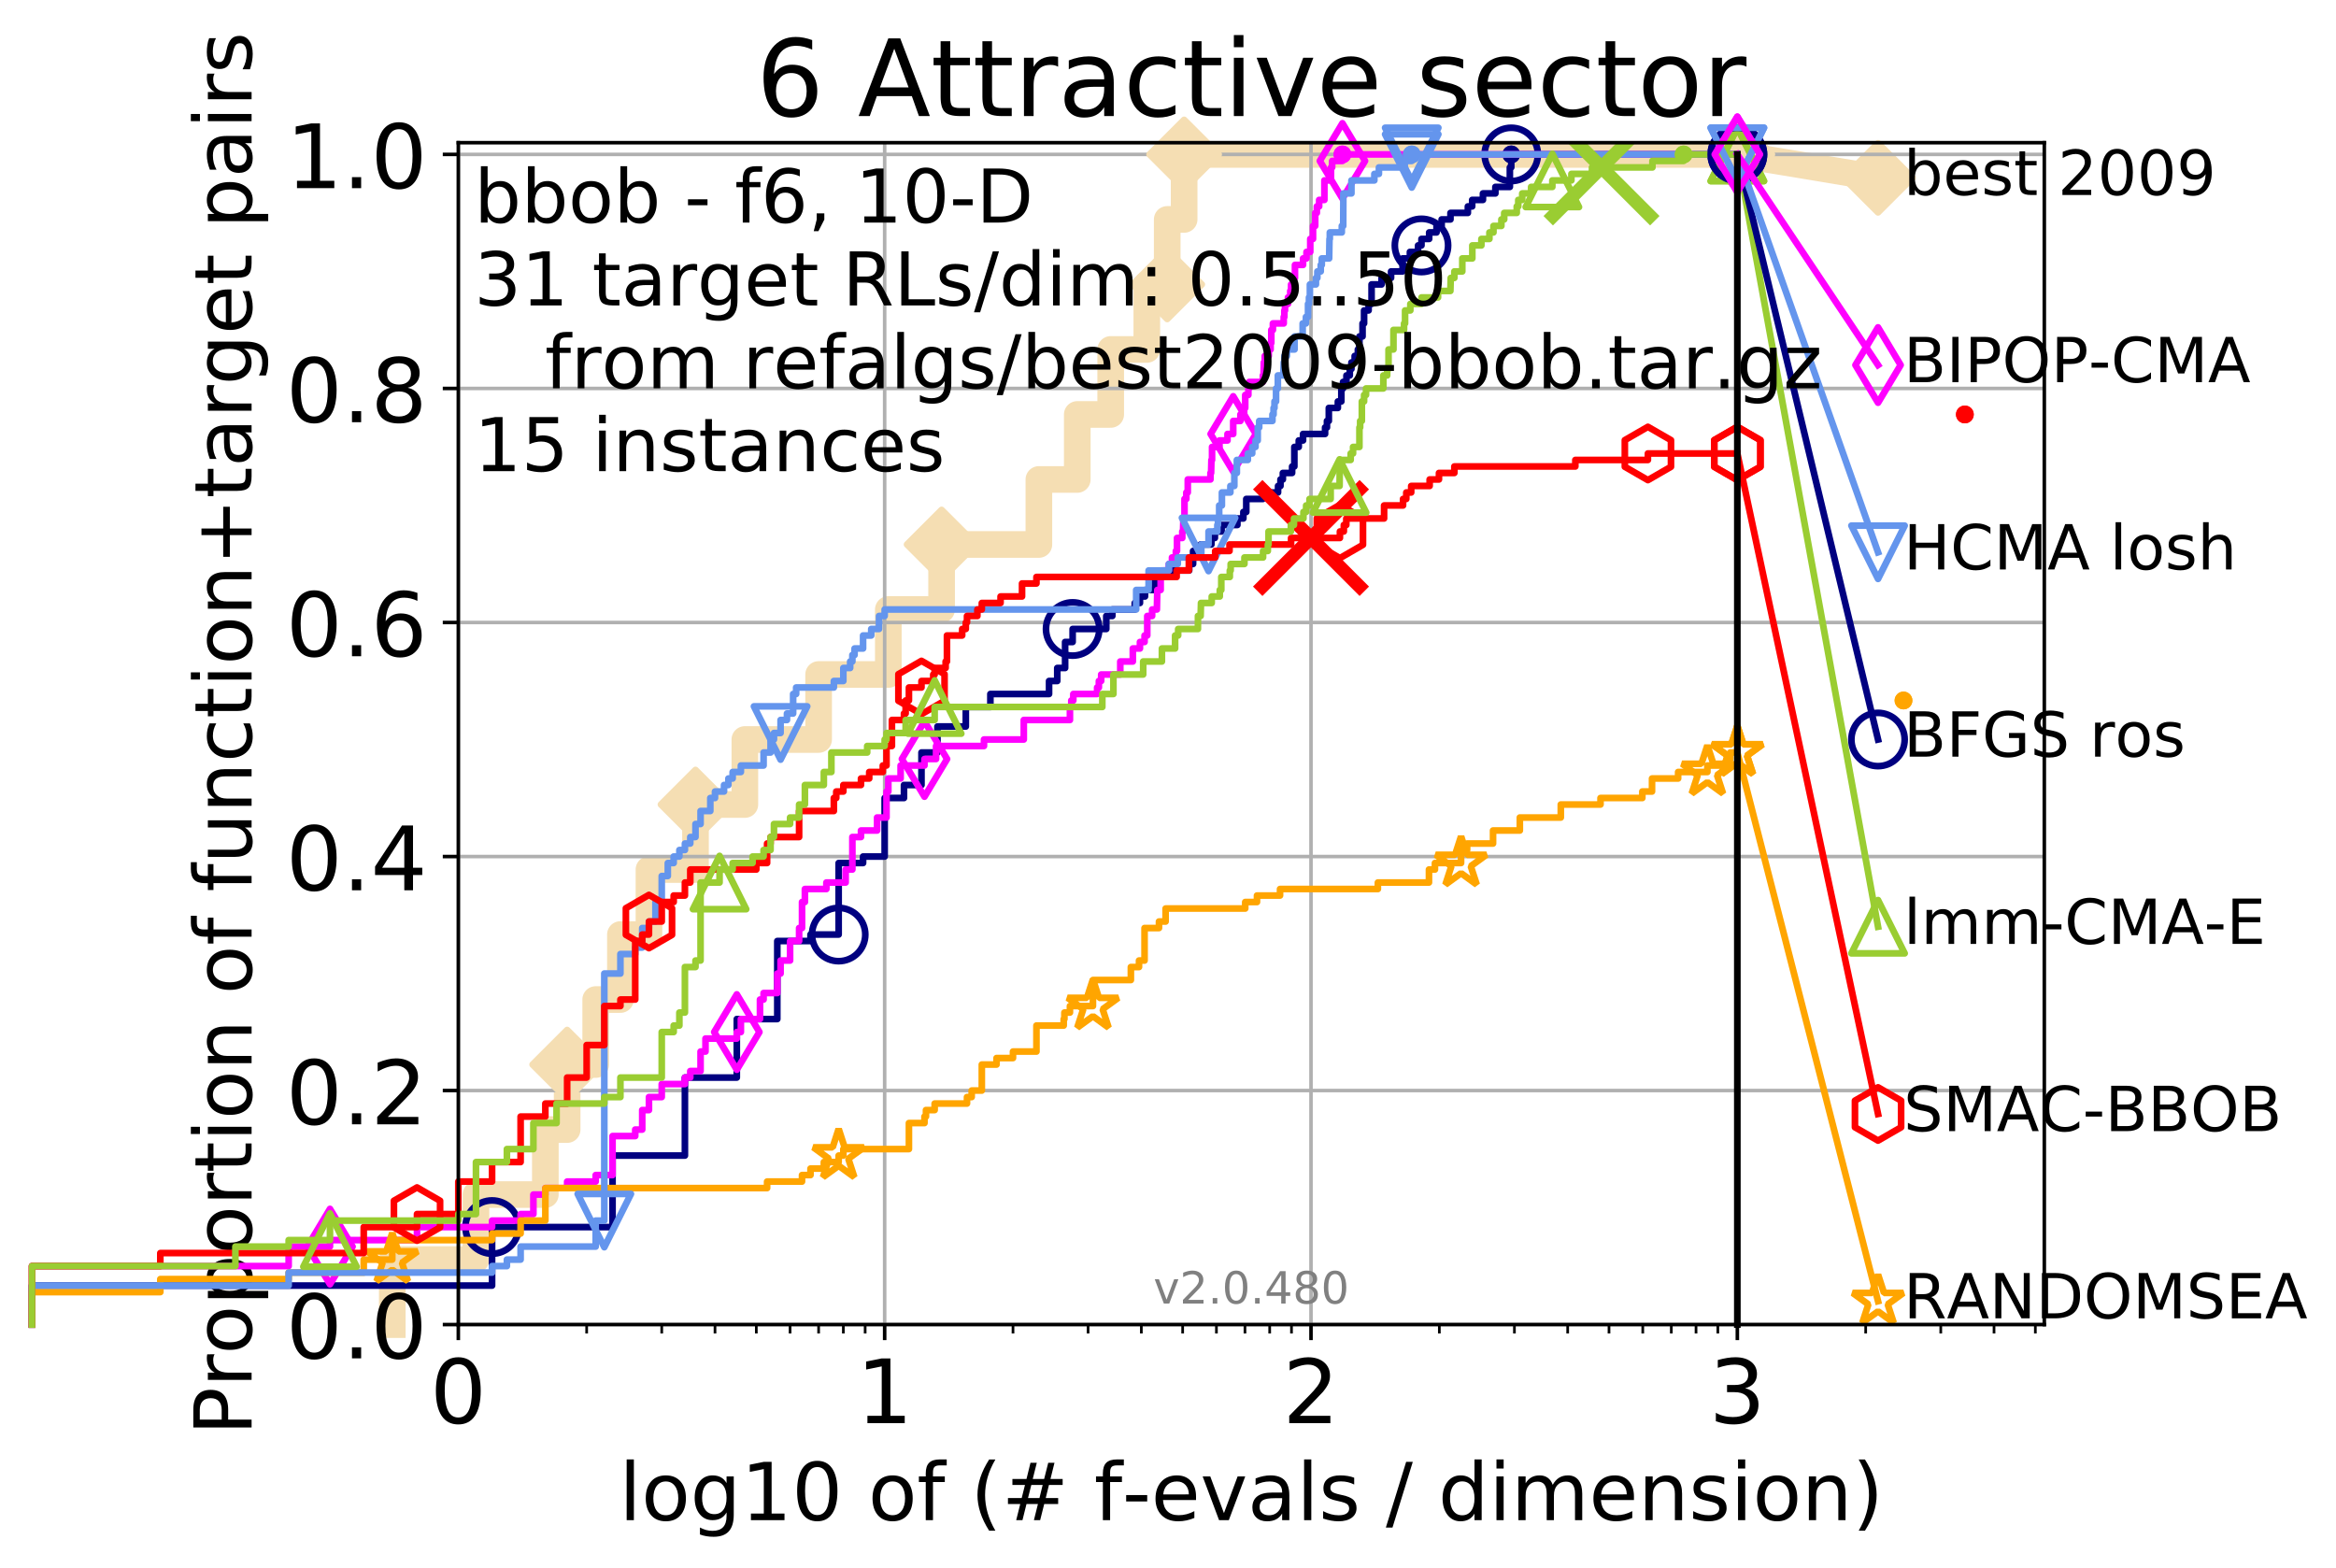 <?xml version="1.0" encoding="utf-8" standalone="no"?>
<!DOCTYPE svg PUBLIC "-//W3C//DTD SVG 1.1//EN"
  "http://www.w3.org/Graphics/SVG/1.1/DTD/svg11.dtd">
<!-- Created with matplotlib (http://matplotlib.org/) -->
<svg height="353pt" version="1.1" viewBox="0 0 526 353" width="526pt" xmlns="http://www.w3.org/2000/svg" xmlns:xlink="http://www.w3.org/1999/xlink">
 <defs>
  <style type="text/css">
*{stroke-linecap:butt;stroke-linejoin:round;}
  </style>
 </defs>
 <g id="figure_1">
  <g id="patch_1">
   <path d="M 0 353.222 
L 526.801 353.222 
L 526.801 0 
L 0 0 
z
" style="fill:#ffffff;"/>
  </g>
  <g id="axes_1">
   <g id="patch_2">
    <path d="M 103.2 298.245 
L 460.32 298.245 
L 460.32 32.133 
L 103.2 32.133 
z
" style="fill:#ffffff;"/>
   </g>
   <g id="line2d_1">
    <path d="M 88.329 298.245 
L 88.329 283.608 
L 107.174 283.608 
L 107.174 268.97 
L 122.796 268.97 
L 122.796 254.333 
L 127.706 254.333 
L 127.706 239.695 
L 134.133 239.695 
L 134.133 225.057 
L 139.7 225.057 
L 139.7 210.42 
L 146.127 210.42 
L 146.127 195.782 
L 156.605 195.782 
L 156.605 181.144 
L 167.721 181.144 
L 167.721 166.507 
L 184.329 166.507 
L 184.329 151.869 
L 200.026 151.869 
L 200.026 137.232 
L 212.02 137.232 
L 212.02 122.594 
L 233.926 122.594 
L 233.926 107.956 
L 242.571 107.956 
L 242.571 93.319 
L 250.099 93.319 
L 250.099 78.681 
L 258.23 78.681 
L 258.23 64.043 
L 262.825 64.043 
L 262.825 49.406 
L 266.633 49.406 
L 266.633 34.768 
L 391.2 34.768 
" style="fill:none;stroke:#f5deb3;stroke-linecap:square;stroke-width:6;"/>
   </g>
   <g id="line2d_2"/>
   <g id="line2d_3">
    <path d="M 391.2 34.768 
L 422.88 40.038 
" style="fill:none;stroke:#f5deb3;stroke-linecap:square;stroke-width:6;"/>
    <defs>
     <path d="M -0 7.778 
L 7.778 0 
L 0 -7.778 
L -7.778 -0 
z
" id="m82a4dbb345" style="stroke:#f5deb3;stroke-linejoin:miter;stroke-width:1.5;"/>
    </defs>
    <g>
     <use style="fill:#f5deb3;stroke:#f5deb3;stroke-linejoin:miter;stroke-width:1.5;" x="391.2" xlink:href="#m82a4dbb345" y="34.768"/>
     <use style="fill:#f5deb3;stroke:#f5deb3;stroke-linejoin:miter;stroke-width:1.5;" x="422.88" xlink:href="#m82a4dbb345" y="40.038"/>
    </g>
   </g>
   <g id="matplotlib.axis_1">
    <g id="xtick_1">
     <g id="line2d_4">
      <path clip-path="url(#p847d687208)" d="M 103.2 298.245 
L 103.2 32.133 
" style="fill:none;stroke:#b0b0b0;stroke-linecap:square;stroke-width:0.8;"/>
     </g>
     <g id="line2d_5">
      <defs>
       <path d="M 0 0 
L 0 3.5 
" id="mb1b1c7420d" style="stroke:#000000;stroke-width:0.8;"/>
      </defs>
      <g>
       <use style="stroke:#000000;stroke-width:0.8;" x="103.2" xlink:href="#mb1b1c7420d" y="298.245"/>
      </g>
     </g>
     <g id="text_1">
      <!-- 0 -->
      <defs>
       <path d="M 31.781 66.406 
Q 24.172 66.406 20.328 58.906 
Q 16.5 51.422 16.5 36.375 
Q 16.5 21.391 20.328 13.891 
Q 24.172 6.391 31.781 6.391 
Q 39.453 6.391 43.281 13.891 
Q 47.125 21.391 47.125 36.375 
Q 47.125 51.422 43.281 58.906 
Q 39.453 66.406 31.781 66.406 
z
M 31.781 74.219 
Q 44.047 74.219 50.516 64.516 
Q 56.984 54.828 56.984 36.375 
Q 56.984 17.969 50.516 8.266 
Q 44.047 -1.422 31.781 -1.422 
Q 19.531 -1.422 13.062 8.266 
Q 6.594 17.969 6.594 36.375 
Q 6.594 54.828 13.062 64.516 
Q 19.531 74.219 31.781 74.219 
z
" id="DejaVuSans-30"/>
      </defs>
      <g transform="translate(96.838 320.442)scale(0.2 -0.2)">
       <use xlink:href="#DejaVuSans-30"/>
      </g>
     </g>
    </g>
    <g id="xtick_2">
     <g id="line2d_6">
      <path clip-path="url(#p847d687208)" d="M 199.2 298.245 
L 199.2 32.133 
" style="fill:none;stroke:#b0b0b0;stroke-linecap:square;stroke-width:0.8;"/>
     </g>
     <g id="line2d_7">
      <g>
       <use style="stroke:#000000;stroke-width:0.8;" x="199.2" xlink:href="#mb1b1c7420d" y="298.245"/>
      </g>
     </g>
     <g id="text_2">
      <!-- 1 -->
      <defs>
       <path d="M 12.406 8.297 
L 28.516 8.297 
L 28.516 63.922 
L 10.984 60.406 
L 10.984 69.391 
L 28.422 72.906 
L 38.281 72.906 
L 38.281 8.297 
L 54.391 8.297 
L 54.391 0 
L 12.406 0 
z
" id="DejaVuSans-31"/>
      </defs>
      <g transform="translate(192.838 320.442)scale(0.2 -0.2)">
       <use xlink:href="#DejaVuSans-31"/>
      </g>
     </g>
    </g>
    <g id="xtick_3">
     <g id="line2d_8">
      <path clip-path="url(#p847d687208)" d="M 295.2 298.245 
L 295.2 32.133 
" style="fill:none;stroke:#b0b0b0;stroke-linecap:square;stroke-width:0.8;"/>
     </g>
     <g id="line2d_9">
      <g>
       <use style="stroke:#000000;stroke-width:0.8;" x="295.2" xlink:href="#mb1b1c7420d" y="298.245"/>
      </g>
     </g>
     <g id="text_3">
      <!-- 2 -->
      <defs>
       <path d="M 19.188 8.297 
L 53.609 8.297 
L 53.609 0 
L 7.328 0 
L 7.328 8.297 
Q 12.938 14.109 22.625 23.891 
Q 32.328 33.688 34.812 36.531 
Q 39.547 41.844 41.422 45.531 
Q 43.312 49.219 43.312 52.781 
Q 43.312 58.594 39.234 62.25 
Q 35.156 65.922 28.609 65.922 
Q 23.969 65.922 18.812 64.312 
Q 13.672 62.703 7.812 59.422 
L 7.812 69.391 
Q 13.766 71.781 18.938 73 
Q 24.125 74.219 28.422 74.219 
Q 39.75 74.219 46.484 68.547 
Q 53.219 62.891 53.219 53.422 
Q 53.219 48.922 51.531 44.891 
Q 49.859 40.875 45.406 35.406 
Q 44.188 33.984 37.641 27.219 
Q 31.109 20.453 19.188 8.297 
z
" id="DejaVuSans-32"/>
      </defs>
      <g transform="translate(288.837 320.442)scale(0.2 -0.2)">
       <use xlink:href="#DejaVuSans-32"/>
      </g>
     </g>
    </g>
    <g id="xtick_4">
     <g id="line2d_10">
      <path clip-path="url(#p847d687208)" d="M 391.2 298.245 
L 391.2 32.133 
" style="fill:none;stroke:#b0b0b0;stroke-linecap:square;stroke-width:0.8;"/>
     </g>
     <g id="line2d_11">
      <g>
       <use style="stroke:#000000;stroke-width:0.8;" x="391.2" xlink:href="#mb1b1c7420d" y="298.245"/>
      </g>
     </g>
     <g id="text_4">
      <!-- 3 -->
      <defs>
       <path d="M 40.578 39.312 
Q 47.656 37.797 51.625 33 
Q 55.609 28.219 55.609 21.188 
Q 55.609 10.406 48.188 4.484 
Q 40.766 -1.422 27.094 -1.422 
Q 22.516 -1.422 17.656 -0.516 
Q 12.797 0.391 7.625 2.203 
L 7.625 11.719 
Q 11.719 9.328 16.594 8.109 
Q 21.484 6.891 26.812 6.891 
Q 36.078 6.891 40.938 10.547 
Q 45.797 14.203 45.797 21.188 
Q 45.797 27.641 41.281 31.266 
Q 36.766 34.906 28.719 34.906 
L 20.219 34.906 
L 20.219 43.016 
L 29.109 43.016 
Q 36.375 43.016 40.234 45.922 
Q 44.094 48.828 44.094 54.297 
Q 44.094 59.906 40.109 62.906 
Q 36.141 65.922 28.719 65.922 
Q 24.656 65.922 20.016 65.031 
Q 15.375 64.156 9.812 62.312 
L 9.812 71.094 
Q 15.438 72.656 20.344 73.438 
Q 25.25 74.219 29.594 74.219 
Q 40.828 74.219 47.359 69.109 
Q 53.906 64.016 53.906 55.328 
Q 53.906 49.266 50.438 45.094 
Q 46.969 40.922 40.578 39.312 
z
" id="DejaVuSans-33"/>
      </defs>
      <g transform="translate(384.837 320.442)scale(0.2 -0.2)">
       <use xlink:href="#DejaVuSans-33"/>
      </g>
     </g>
    </g>
    <g id="xtick_5">
     <g id="line2d_12">
      <defs>
       <path d="M 0 0 
L 0 2 
" id="md4333ab4f1" style="stroke:#000000;stroke-width:0.6;"/>
      </defs>
      <g>
       <use style="stroke:#000000;stroke-width:0.6;" x="132.099" xlink:href="#md4333ab4f1" y="298.245"/>
      </g>
     </g>
    </g>
    <g id="xtick_6">
     <g id="line2d_13">
      <g>
       <use style="stroke:#000000;stroke-width:0.6;" x="149.004" xlink:href="#md4333ab4f1" y="298.245"/>
      </g>
     </g>
    </g>
    <g id="xtick_7">
     <g id="line2d_14">
      <g>
       <use style="stroke:#000000;stroke-width:0.6;" x="160.998" xlink:href="#md4333ab4f1" y="298.245"/>
      </g>
     </g>
    </g>
    <g id="xtick_8">
     <g id="line2d_15">
      <g>
       <use style="stroke:#000000;stroke-width:0.6;" x="170.301" xlink:href="#md4333ab4f1" y="298.245"/>
      </g>
     </g>
    </g>
    <g id="xtick_9">
     <g id="line2d_16">
      <g>
       <use style="stroke:#000000;stroke-width:0.6;" x="177.903" xlink:href="#md4333ab4f1" y="298.245"/>
      </g>
     </g>
    </g>
    <g id="xtick_10">
     <g id="line2d_17">
      <g>
       <use style="stroke:#000000;stroke-width:0.6;" x="184.329" xlink:href="#md4333ab4f1" y="298.245"/>
      </g>
     </g>
    </g>
    <g id="xtick_11">
     <g id="line2d_18">
      <g>
       <use style="stroke:#000000;stroke-width:0.6;" x="189.897" xlink:href="#md4333ab4f1" y="298.245"/>
      </g>
     </g>
    </g>
    <g id="xtick_12">
     <g id="line2d_19">
      <g>
       <use style="stroke:#000000;stroke-width:0.6;" x="194.807" xlink:href="#md4333ab4f1" y="298.245"/>
      </g>
     </g>
    </g>
    <g id="xtick_13">
     <g id="line2d_20">
      <g>
       <use style="stroke:#000000;stroke-width:0.6;" x="228.099" xlink:href="#md4333ab4f1" y="298.245"/>
      </g>
     </g>
    </g>
    <g id="xtick_14">
     <g id="line2d_21">
      <g>
       <use style="stroke:#000000;stroke-width:0.6;" x="245.004" xlink:href="#md4333ab4f1" y="298.245"/>
      </g>
     </g>
    </g>
    <g id="xtick_15">
     <g id="line2d_22">
      <g>
       <use style="stroke:#000000;stroke-width:0.6;" x="256.998" xlink:href="#md4333ab4f1" y="298.245"/>
      </g>
     </g>
    </g>
    <g id="xtick_16">
     <g id="line2d_23">
      <g>
       <use style="stroke:#000000;stroke-width:0.6;" x="266.301" xlink:href="#md4333ab4f1" y="298.245"/>
      </g>
     </g>
    </g>
    <g id="xtick_17">
     <g id="line2d_24">
      <g>
       <use style="stroke:#000000;stroke-width:0.6;" x="273.903" xlink:href="#md4333ab4f1" y="298.245"/>
      </g>
     </g>
    </g>
    <g id="xtick_18">
     <g id="line2d_25">
      <g>
       <use style="stroke:#000000;stroke-width:0.6;" x="280.329" xlink:href="#md4333ab4f1" y="298.245"/>
      </g>
     </g>
    </g>
    <g id="xtick_19">
     <g id="line2d_26">
      <g>
       <use style="stroke:#000000;stroke-width:0.6;" x="285.897" xlink:href="#md4333ab4f1" y="298.245"/>
      </g>
     </g>
    </g>
    <g id="xtick_20">
     <g id="line2d_27">
      <g>
       <use style="stroke:#000000;stroke-width:0.6;" x="290.807" xlink:href="#md4333ab4f1" y="298.245"/>
      </g>
     </g>
    </g>
    <g id="xtick_21">
     <g id="line2d_28">
      <g>
       <use style="stroke:#000000;stroke-width:0.6;" x="324.099" xlink:href="#md4333ab4f1" y="298.245"/>
      </g>
     </g>
    </g>
    <g id="xtick_22">
     <g id="line2d_29">
      <g>
       <use style="stroke:#000000;stroke-width:0.6;" x="341.004" xlink:href="#md4333ab4f1" y="298.245"/>
      </g>
     </g>
    </g>
    <g id="xtick_23">
     <g id="line2d_30">
      <g>
       <use style="stroke:#000000;stroke-width:0.6;" x="352.998" xlink:href="#md4333ab4f1" y="298.245"/>
      </g>
     </g>
    </g>
    <g id="xtick_24">
     <g id="line2d_31">
      <g>
       <use style="stroke:#000000;stroke-width:0.6;" x="362.301" xlink:href="#md4333ab4f1" y="298.245"/>
      </g>
     </g>
    </g>
    <g id="xtick_25">
     <g id="line2d_32">
      <g>
       <use style="stroke:#000000;stroke-width:0.6;" x="369.903" xlink:href="#md4333ab4f1" y="298.245"/>
      </g>
     </g>
    </g>
    <g id="xtick_26">
     <g id="line2d_33">
      <g>
       <use style="stroke:#000000;stroke-width:0.6;" x="376.329" xlink:href="#md4333ab4f1" y="298.245"/>
      </g>
     </g>
    </g>
    <g id="xtick_27">
     <g id="line2d_34">
      <g>
       <use style="stroke:#000000;stroke-width:0.6;" x="381.897" xlink:href="#md4333ab4f1" y="298.245"/>
      </g>
     </g>
    </g>
    <g id="xtick_28">
     <g id="line2d_35">
      <g>
       <use style="stroke:#000000;stroke-width:0.6;" x="386.807" xlink:href="#md4333ab4f1" y="298.245"/>
      </g>
     </g>
    </g>
    <g id="xtick_29">
     <g id="line2d_36">
      <g>
       <use style="stroke:#000000;stroke-width:0.6;" x="420.099" xlink:href="#md4333ab4f1" y="298.245"/>
      </g>
     </g>
    </g>
    <g id="xtick_30">
     <g id="line2d_37">
      <g>
       <use style="stroke:#000000;stroke-width:0.6;" x="437.004" xlink:href="#md4333ab4f1" y="298.245"/>
      </g>
     </g>
    </g>
    <g id="xtick_31">
     <g id="line2d_38">
      <g>
       <use style="stroke:#000000;stroke-width:0.6;" x="448.998" xlink:href="#md4333ab4f1" y="298.245"/>
      </g>
     </g>
    </g>
    <g id="xtick_32">
     <g id="line2d_39">
      <g>
       <use style="stroke:#000000;stroke-width:0.6;" x="458.301" xlink:href="#md4333ab4f1" y="298.245"/>
      </g>
     </g>
    </g>
    <g id="text_5">
     <!-- log10 of (# f-evals / dimension) -->
     <defs>
      <path d="M 9.422 75.984 
L 18.406 75.984 
L 18.406 0 
L 9.422 0 
z
" id="DejaVuSans-6c"/>
      <path d="M 30.609 48.391 
Q 23.391 48.391 19.188 42.75 
Q 14.984 37.109 14.984 27.297 
Q 14.984 17.484 19.156 11.844 
Q 23.344 6.203 30.609 6.203 
Q 37.797 6.203 41.984 11.859 
Q 46.188 17.531 46.188 27.297 
Q 46.188 37.016 41.984 42.703 
Q 37.797 48.391 30.609 48.391 
z
M 30.609 56 
Q 42.328 56 49.016 48.375 
Q 55.719 40.766 55.719 27.297 
Q 55.719 13.875 49.016 6.219 
Q 42.328 -1.422 30.609 -1.422 
Q 18.844 -1.422 12.172 6.219 
Q 5.516 13.875 5.516 27.297 
Q 5.516 40.766 12.172 48.375 
Q 18.844 56 30.609 56 
z
" id="DejaVuSans-6f"/>
      <path d="M 45.406 27.984 
Q 45.406 37.75 41.375 43.109 
Q 37.359 48.484 30.078 48.484 
Q 22.859 48.484 18.828 43.109 
Q 14.797 37.75 14.797 27.984 
Q 14.797 18.266 18.828 12.891 
Q 22.859 7.516 30.078 7.516 
Q 37.359 7.516 41.375 12.891 
Q 45.406 18.266 45.406 27.984 
z
M 54.391 6.781 
Q 54.391 -7.172 48.188 -13.984 
Q 42 -20.797 29.203 -20.797 
Q 24.469 -20.797 20.266 -20.094 
Q 16.062 -19.391 12.109 -17.922 
L 12.109 -9.188 
Q 16.062 -11.328 19.922 -12.344 
Q 23.781 -13.375 27.781 -13.375 
Q 36.625 -13.375 41.016 -8.766 
Q 45.406 -4.156 45.406 5.172 
L 45.406 9.625 
Q 42.625 4.781 38.281 2.391 
Q 33.938 0 27.875 0 
Q 17.828 0 11.672 7.656 
Q 5.516 15.328 5.516 27.984 
Q 5.516 40.672 11.672 48.328 
Q 17.828 56 27.875 56 
Q 33.938 56 38.281 53.609 
Q 42.625 51.219 45.406 46.391 
L 45.406 54.688 
L 54.391 54.688 
z
" id="DejaVuSans-67"/>
      <path id="DejaVuSans-20"/>
      <path d="M 37.109 75.984 
L 37.109 68.5 
L 28.516 68.5 
Q 23.688 68.5 21.797 66.547 
Q 19.922 64.594 19.922 59.516 
L 19.922 54.688 
L 34.719 54.688 
L 34.719 47.703 
L 19.922 47.703 
L 19.922 0 
L 10.891 0 
L 10.891 47.703 
L 2.297 47.703 
L 2.297 54.688 
L 10.891 54.688 
L 10.891 58.5 
Q 10.891 67.625 15.141 71.797 
Q 19.391 75.984 28.609 75.984 
z
" id="DejaVuSans-66"/>
      <path d="M 31 75.875 
Q 24.469 64.656 21.281 53.656 
Q 18.109 42.672 18.109 31.391 
Q 18.109 20.125 21.312 9.062 
Q 24.516 -2 31 -13.188 
L 23.188 -13.188 
Q 15.875 -1.703 12.234 9.375 
Q 8.594 20.453 8.594 31.391 
Q 8.594 42.281 12.203 53.312 
Q 15.828 64.359 23.188 75.875 
z
" id="DejaVuSans-28"/>
      <path d="M 51.125 44 
L 36.922 44 
L 32.812 27.688 
L 47.125 27.688 
z
M 43.797 71.781 
L 38.719 51.516 
L 52.984 51.516 
L 58.109 71.781 
L 65.922 71.781 
L 60.891 51.516 
L 76.125 51.516 
L 76.125 44 
L 58.984 44 
L 54.984 27.688 
L 70.516 27.688 
L 70.516 20.219 
L 53.078 20.219 
L 48 0 
L 40.188 0 
L 45.219 20.219 
L 30.906 20.219 
L 25.875 0 
L 18.016 0 
L 23.094 20.219 
L 7.719 20.219 
L 7.719 27.688 
L 24.906 27.688 
L 29 44 
L 13.281 44 
L 13.281 51.516 
L 30.906 51.516 
L 35.891 71.781 
z
" id="DejaVuSans-23"/>
      <path d="M 4.891 31.391 
L 31.203 31.391 
L 31.203 23.391 
L 4.891 23.391 
z
" id="DejaVuSans-2d"/>
      <path d="M 56.203 29.594 
L 56.203 25.203 
L 14.891 25.203 
Q 15.484 15.922 20.484 11.062 
Q 25.484 6.203 34.422 6.203 
Q 39.594 6.203 44.453 7.469 
Q 49.312 8.734 54.109 11.281 
L 54.109 2.781 
Q 49.266 0.734 44.188 -0.344 
Q 39.109 -1.422 33.891 -1.422 
Q 20.797 -1.422 13.156 6.188 
Q 5.516 13.812 5.516 26.812 
Q 5.516 40.234 12.766 48.109 
Q 20.016 56 32.328 56 
Q 43.359 56 49.781 48.891 
Q 56.203 41.797 56.203 29.594 
z
M 47.219 32.234 
Q 47.125 39.594 43.094 43.984 
Q 39.062 48.391 32.422 48.391 
Q 24.906 48.391 20.391 44.141 
Q 15.875 39.891 15.188 32.172 
z
" id="DejaVuSans-65"/>
      <path d="M 2.984 54.688 
L 12.5 54.688 
L 29.594 8.797 
L 46.688 54.688 
L 56.203 54.688 
L 35.688 0 
L 23.484 0 
z
" id="DejaVuSans-76"/>
      <path d="M 34.281 27.484 
Q 23.391 27.484 19.188 25 
Q 14.984 22.516 14.984 16.5 
Q 14.984 11.719 18.141 8.906 
Q 21.297 6.109 26.703 6.109 
Q 34.188 6.109 38.703 11.406 
Q 43.219 16.703 43.219 25.484 
L 43.219 27.484 
z
M 52.203 31.203 
L 52.203 0 
L 43.219 0 
L 43.219 8.297 
Q 40.141 3.328 35.547 0.953 
Q 30.953 -1.422 24.312 -1.422 
Q 15.922 -1.422 10.953 3.297 
Q 6 8.016 6 15.922 
Q 6 25.141 12.172 29.828 
Q 18.359 34.516 30.609 34.516 
L 43.219 34.516 
L 43.219 35.406 
Q 43.219 41.609 39.141 45 
Q 35.062 48.391 27.688 48.391 
Q 23 48.391 18.547 47.266 
Q 14.109 46.141 10.016 43.891 
L 10.016 52.203 
Q 14.938 54.109 19.578 55.047 
Q 24.219 56 28.609 56 
Q 40.484 56 46.344 49.844 
Q 52.203 43.703 52.203 31.203 
z
" id="DejaVuSans-61"/>
      <path d="M 44.281 53.078 
L 44.281 44.578 
Q 40.484 46.531 36.375 47.5 
Q 32.281 48.484 27.875 48.484 
Q 21.188 48.484 17.844 46.438 
Q 14.5 44.391 14.5 40.281 
Q 14.5 37.156 16.891 35.375 
Q 19.281 33.594 26.516 31.984 
L 29.594 31.297 
Q 39.156 29.25 43.188 25.516 
Q 47.219 21.781 47.219 15.094 
Q 47.219 7.469 41.188 3.016 
Q 35.156 -1.422 24.609 -1.422 
Q 20.219 -1.422 15.453 -0.562 
Q 10.688 0.297 5.422 2 
L 5.422 11.281 
Q 10.406 8.688 15.234 7.391 
Q 20.062 6.109 24.812 6.109 
Q 31.156 6.109 34.562 8.281 
Q 37.984 10.453 37.984 14.406 
Q 37.984 18.062 35.516 20.016 
Q 33.062 21.969 24.703 23.781 
L 21.578 24.516 
Q 13.234 26.266 9.516 29.906 
Q 5.812 33.547 5.812 39.891 
Q 5.812 47.609 11.281 51.797 
Q 16.75 56 26.812 56 
Q 31.781 56 36.172 55.266 
Q 40.578 54.547 44.281 53.078 
z
" id="DejaVuSans-73"/>
      <path d="M 25.391 72.906 
L 33.688 72.906 
L 8.297 -9.281 
L 0 -9.281 
z
" id="DejaVuSans-2f"/>
      <path d="M 45.406 46.391 
L 45.406 75.984 
L 54.391 75.984 
L 54.391 0 
L 45.406 0 
L 45.406 8.203 
Q 42.578 3.328 38.25 0.953 
Q 33.938 -1.422 27.875 -1.422 
Q 17.969 -1.422 11.734 6.484 
Q 5.516 14.406 5.516 27.297 
Q 5.516 40.188 11.734 48.094 
Q 17.969 56 27.875 56 
Q 33.938 56 38.25 53.625 
Q 42.578 51.266 45.406 46.391 
z
M 14.797 27.297 
Q 14.797 17.391 18.875 11.75 
Q 22.953 6.109 30.078 6.109 
Q 37.203 6.109 41.297 11.75 
Q 45.406 17.391 45.406 27.297 
Q 45.406 37.203 41.297 42.844 
Q 37.203 48.484 30.078 48.484 
Q 22.953 48.484 18.875 42.844 
Q 14.797 37.203 14.797 27.297 
z
" id="DejaVuSans-64"/>
      <path d="M 9.422 54.688 
L 18.406 54.688 
L 18.406 0 
L 9.422 0 
z
M 9.422 75.984 
L 18.406 75.984 
L 18.406 64.594 
L 9.422 64.594 
z
" id="DejaVuSans-69"/>
      <path d="M 52 44.188 
Q 55.375 50.25 60.062 53.125 
Q 64.75 56 71.094 56 
Q 79.641 56 84.281 50.016 
Q 88.922 44.047 88.922 33.016 
L 88.922 0 
L 79.891 0 
L 79.891 32.719 
Q 79.891 40.578 77.094 44.375 
Q 74.312 48.188 68.609 48.188 
Q 61.625 48.188 57.562 43.547 
Q 53.516 38.922 53.516 30.906 
L 53.516 0 
L 44.484 0 
L 44.484 32.719 
Q 44.484 40.625 41.703 44.406 
Q 38.922 48.188 33.109 48.188 
Q 26.219 48.188 22.156 43.531 
Q 18.109 38.875 18.109 30.906 
L 18.109 0 
L 9.078 0 
L 9.078 54.688 
L 18.109 54.688 
L 18.109 46.188 
Q 21.188 51.219 25.484 53.609 
Q 29.781 56 35.688 56 
Q 41.656 56 45.828 52.969 
Q 50 49.953 52 44.188 
z
" id="DejaVuSans-6d"/>
      <path d="M 54.891 33.016 
L 54.891 0 
L 45.906 0 
L 45.906 32.719 
Q 45.906 40.484 42.875 44.328 
Q 39.844 48.188 33.797 48.188 
Q 26.516 48.188 22.312 43.547 
Q 18.109 38.922 18.109 30.906 
L 18.109 0 
L 9.078 0 
L 9.078 54.688 
L 18.109 54.688 
L 18.109 46.188 
Q 21.344 51.125 25.703 53.562 
Q 30.078 56 35.797 56 
Q 45.219 56 50.047 50.172 
Q 54.891 44.344 54.891 33.016 
z
" id="DejaVuSans-6e"/>
      <path d="M 8.016 75.875 
L 15.828 75.875 
Q 23.141 64.359 26.781 53.312 
Q 30.422 42.281 30.422 31.391 
Q 30.422 20.453 26.781 9.375 
Q 23.141 -1.703 15.828 -13.188 
L 8.016 -13.188 
Q 14.5 -2 17.703 9.062 
Q 20.906 20.125 20.906 31.391 
Q 20.906 42.672 17.703 53.656 
Q 14.5 64.656 8.016 75.875 
z
" id="DejaVuSans-29"/>
     </defs>
     <g transform="translate(139.415 342.279)scale(0.18 -0.18)">
      <use xlink:href="#DejaVuSans-6c"/>
      <use x="27.783" xlink:href="#DejaVuSans-6f"/>
      <use x="88.965" xlink:href="#DejaVuSans-67"/>
      <use x="152.441" xlink:href="#DejaVuSans-31"/>
      <use x="216.064" xlink:href="#DejaVuSans-30"/>
      <use x="279.688" xlink:href="#DejaVuSans-20"/>
      <use x="311.475" xlink:href="#DejaVuSans-6f"/>
      <use x="372.656" xlink:href="#DejaVuSans-66"/>
      <use x="407.861" xlink:href="#DejaVuSans-20"/>
      <use x="439.648" xlink:href="#DejaVuSans-28"/>
      <use x="478.662" xlink:href="#DejaVuSans-23"/>
      <use x="562.451" xlink:href="#DejaVuSans-20"/>
      <use x="594.238" xlink:href="#DejaVuSans-66"/>
      <use x="629.365" xlink:href="#DejaVuSans-2d"/>
      <use x="665.449" xlink:href="#DejaVuSans-65"/>
      <use x="726.973" xlink:href="#DejaVuSans-76"/>
      <use x="786.152" xlink:href="#DejaVuSans-61"/>
      <use x="847.432" xlink:href="#DejaVuSans-6c"/>
      <use x="875.215" xlink:href="#DejaVuSans-73"/>
      <use x="927.314" xlink:href="#DejaVuSans-20"/>
      <use x="959.102" xlink:href="#DejaVuSans-2f"/>
      <use x="992.793" xlink:href="#DejaVuSans-20"/>
      <use x="1024.58" xlink:href="#DejaVuSans-64"/>
      <use x="1088.057" xlink:href="#DejaVuSans-69"/>
      <use x="1115.84" xlink:href="#DejaVuSans-6d"/>
      <use x="1213.252" xlink:href="#DejaVuSans-65"/>
      <use x="1274.775" xlink:href="#DejaVuSans-6e"/>
      <use x="1338.154" xlink:href="#DejaVuSans-73"/>
      <use x="1390.254" xlink:href="#DejaVuSans-69"/>
      <use x="1418.037" xlink:href="#DejaVuSans-6f"/>
      <use x="1479.219" xlink:href="#DejaVuSans-6e"/>
      <use x="1542.598" xlink:href="#DejaVuSans-29"/>
     </g>
    </g>
   </g>
   <g id="matplotlib.axis_2">
    <g id="ytick_1">
     <g id="line2d_40">
      <path clip-path="url(#p847d687208)" d="M 103.2 298.245 
L 460.32 298.245 
" style="fill:none;stroke:#b0b0b0;stroke-linecap:square;stroke-width:0.8;"/>
     </g>
     <g id="line2d_41">
      <defs>
       <path d="M 0 0 
L -3.5 0 
" id="me5fbcd22ca" style="stroke:#000000;stroke-width:0.8;"/>
      </defs>
      <g>
       <use style="stroke:#000000;stroke-width:0.8;" x="103.2" xlink:href="#me5fbcd22ca" y="298.245"/>
      </g>
     </g>
     <g id="text_6">
      <!-- 0.0 -->
      <defs>
       <path d="M 10.688 12.406 
L 21 12.406 
L 21 0 
L 10.688 0 
z
" id="DejaVuSans-2e"/>
      </defs>
      <g transform="translate(64.394 305.844)scale(0.2 -0.2)">
       <use xlink:href="#DejaVuSans-30"/>
       <use x="63.623" xlink:href="#DejaVuSans-2e"/>
       <use x="95.41" xlink:href="#DejaVuSans-30"/>
      </g>
     </g>
    </g>
    <g id="ytick_2">
     <g id="line2d_42">
      <path clip-path="url(#p847d687208)" d="M 103.2 245.55 
L 460.32 245.55 
" style="fill:none;stroke:#b0b0b0;stroke-linecap:square;stroke-width:0.8;"/>
     </g>
     <g id="line2d_43">
      <g>
       <use style="stroke:#000000;stroke-width:0.8;" x="103.2" xlink:href="#me5fbcd22ca" y="245.55"/>
      </g>
     </g>
     <g id="text_7">
      <!-- 0.2 -->
      <g transform="translate(64.394 253.148)scale(0.2 -0.2)">
       <use xlink:href="#DejaVuSans-30"/>
       <use x="63.623" xlink:href="#DejaVuSans-2e"/>
       <use x="95.41" xlink:href="#DejaVuSans-32"/>
      </g>
     </g>
    </g>
    <g id="ytick_3">
     <g id="line2d_44">
      <path clip-path="url(#p847d687208)" d="M 103.2 192.854 
L 460.32 192.854 
" style="fill:none;stroke:#b0b0b0;stroke-linecap:square;stroke-width:0.8;"/>
     </g>
     <g id="line2d_45">
      <g>
       <use style="stroke:#000000;stroke-width:0.8;" x="103.2" xlink:href="#me5fbcd22ca" y="192.854"/>
      </g>
     </g>
     <g id="text_8">
      <!-- 0.4 -->
      <defs>
       <path d="M 37.797 64.312 
L 12.891 25.391 
L 37.797 25.391 
z
M 35.203 72.906 
L 47.609 72.906 
L 47.609 25.391 
L 58.016 25.391 
L 58.016 17.188 
L 47.609 17.188 
L 47.609 0 
L 37.797 0 
L 37.797 17.188 
L 4.891 17.188 
L 4.891 26.703 
z
" id="DejaVuSans-34"/>
      </defs>
      <g transform="translate(64.394 200.453)scale(0.2 -0.2)">
       <use xlink:href="#DejaVuSans-30"/>
       <use x="63.623" xlink:href="#DejaVuSans-2e"/>
       <use x="95.41" xlink:href="#DejaVuSans-34"/>
      </g>
     </g>
    </g>
    <g id="ytick_4">
     <g id="line2d_46">
      <path clip-path="url(#p847d687208)" d="M 103.2 140.159 
L 460.32 140.159 
" style="fill:none;stroke:#b0b0b0;stroke-linecap:square;stroke-width:0.8;"/>
     </g>
     <g id="line2d_47">
      <g>
       <use style="stroke:#000000;stroke-width:0.8;" x="103.2" xlink:href="#me5fbcd22ca" y="140.159"/>
      </g>
     </g>
     <g id="text_9">
      <!-- 0.6 -->
      <defs>
       <path d="M 33.016 40.375 
Q 26.375 40.375 22.484 35.828 
Q 18.609 31.297 18.609 23.391 
Q 18.609 15.531 22.484 10.953 
Q 26.375 6.391 33.016 6.391 
Q 39.656 6.391 43.531 10.953 
Q 47.406 15.531 47.406 23.391 
Q 47.406 31.297 43.531 35.828 
Q 39.656 40.375 33.016 40.375 
z
M 52.594 71.297 
L 52.594 62.312 
Q 48.875 64.062 45.094 64.984 
Q 41.312 65.922 37.594 65.922 
Q 27.828 65.922 22.672 59.328 
Q 17.531 52.734 16.797 39.406 
Q 19.672 43.656 24.016 45.922 
Q 28.375 48.188 33.594 48.188 
Q 44.578 48.188 50.953 41.516 
Q 57.328 34.859 57.328 23.391 
Q 57.328 12.156 50.688 5.359 
Q 44.047 -1.422 33.016 -1.422 
Q 20.359 -1.422 13.672 8.266 
Q 6.984 17.969 6.984 36.375 
Q 6.984 53.656 15.188 63.938 
Q 23.391 74.219 37.203 74.219 
Q 40.922 74.219 44.703 73.484 
Q 48.484 72.75 52.594 71.297 
z
" id="DejaVuSans-36"/>
      </defs>
      <g transform="translate(64.394 147.757)scale(0.2 -0.2)">
       <use xlink:href="#DejaVuSans-30"/>
       <use x="63.623" xlink:href="#DejaVuSans-2e"/>
       <use x="95.41" xlink:href="#DejaVuSans-36"/>
      </g>
     </g>
    </g>
    <g id="ytick_5">
     <g id="line2d_48">
      <path clip-path="url(#p847d687208)" d="M 103.2 87.464 
L 460.32 87.464 
" style="fill:none;stroke:#b0b0b0;stroke-linecap:square;stroke-width:0.8;"/>
     </g>
     <g id="line2d_49">
      <g>
       <use style="stroke:#000000;stroke-width:0.8;" x="103.2" xlink:href="#me5fbcd22ca" y="87.464"/>
      </g>
     </g>
     <g id="text_10">
      <!-- 0.8 -->
      <defs>
       <path d="M 31.781 34.625 
Q 24.75 34.625 20.719 30.859 
Q 16.703 27.094 16.703 20.516 
Q 16.703 13.922 20.719 10.156 
Q 24.75 6.391 31.781 6.391 
Q 38.812 6.391 42.859 10.172 
Q 46.922 13.969 46.922 20.516 
Q 46.922 27.094 42.891 30.859 
Q 38.875 34.625 31.781 34.625 
z
M 21.922 38.812 
Q 15.578 40.375 12.031 44.719 
Q 8.5 49.078 8.5 55.328 
Q 8.5 64.062 14.719 69.141 
Q 20.953 74.219 31.781 74.219 
Q 42.672 74.219 48.875 69.141 
Q 55.078 64.062 55.078 55.328 
Q 55.078 49.078 51.531 44.719 
Q 48 40.375 41.703 38.812 
Q 48.828 37.156 52.797 32.312 
Q 56.781 27.484 56.781 20.516 
Q 56.781 9.906 50.312 4.234 
Q 43.844 -1.422 31.781 -1.422 
Q 19.734 -1.422 13.25 4.234 
Q 6.781 9.906 6.781 20.516 
Q 6.781 27.484 10.781 32.312 
Q 14.797 37.156 21.922 38.812 
z
M 18.312 54.391 
Q 18.312 48.734 21.844 45.562 
Q 25.391 42.391 31.781 42.391 
Q 38.141 42.391 41.719 45.562 
Q 45.312 48.734 45.312 54.391 
Q 45.312 60.062 41.719 63.234 
Q 38.141 66.406 31.781 66.406 
Q 25.391 66.406 21.844 63.234 
Q 18.312 60.062 18.312 54.391 
z
" id="DejaVuSans-38"/>
      </defs>
      <g transform="translate(64.394 95.062)scale(0.2 -0.2)">
       <use xlink:href="#DejaVuSans-30"/>
       <use x="63.623" xlink:href="#DejaVuSans-2e"/>
       <use x="95.41" xlink:href="#DejaVuSans-38"/>
      </g>
     </g>
    </g>
    <g id="ytick_6">
     <g id="line2d_50">
      <path clip-path="url(#p847d687208)" d="M 103.2 34.768 
L 460.32 34.768 
" style="fill:none;stroke:#b0b0b0;stroke-linecap:square;stroke-width:0.8;"/>
     </g>
     <g id="line2d_51">
      <g>
       <use style="stroke:#000000;stroke-width:0.8;" x="103.2" xlink:href="#me5fbcd22ca" y="34.768"/>
      </g>
     </g>
     <g id="text_11">
      <!-- 1.0 -->
      <g transform="translate(64.394 42.367)scale(0.2 -0.2)">
       <use xlink:href="#DejaVuSans-31"/>
       <use x="63.623" xlink:href="#DejaVuSans-2e"/>
       <use x="95.41" xlink:href="#DejaVuSans-30"/>
      </g>
     </g>
    </g>
    <g id="text_12">
     <!-- Proportion of function+target pairs -->
     <defs>
      <path d="M 19.672 64.797 
L 19.672 37.406 
L 32.078 37.406 
Q 38.969 37.406 42.719 40.969 
Q 46.484 44.531 46.484 51.125 
Q 46.484 57.672 42.719 61.234 
Q 38.969 64.797 32.078 64.797 
z
M 9.812 72.906 
L 32.078 72.906 
Q 44.344 72.906 50.609 67.359 
Q 56.891 61.812 56.891 51.125 
Q 56.891 40.328 50.609 34.812 
Q 44.344 29.297 32.078 29.297 
L 19.672 29.297 
L 19.672 0 
L 9.812 0 
z
" id="DejaVuSans-50"/>
      <path d="M 41.109 46.297 
Q 39.594 47.172 37.812 47.578 
Q 36.031 48 33.891 48 
Q 26.266 48 22.188 43.047 
Q 18.109 38.094 18.109 28.812 
L 18.109 0 
L 9.078 0 
L 9.078 54.688 
L 18.109 54.688 
L 18.109 46.188 
Q 20.953 51.172 25.484 53.578 
Q 30.031 56 36.531 56 
Q 37.453 56 38.578 55.875 
Q 39.703 55.766 41.062 55.516 
z
" id="DejaVuSans-72"/>
      <path d="M 18.109 8.203 
L 18.109 -20.797 
L 9.078 -20.797 
L 9.078 54.688 
L 18.109 54.688 
L 18.109 46.391 
Q 20.953 51.266 25.266 53.625 
Q 29.594 56 35.594 56 
Q 45.562 56 51.781 48.094 
Q 58.016 40.188 58.016 27.297 
Q 58.016 14.406 51.781 6.484 
Q 45.562 -1.422 35.594 -1.422 
Q 29.594 -1.422 25.266 0.953 
Q 20.953 3.328 18.109 8.203 
z
M 48.688 27.297 
Q 48.688 37.203 44.609 42.844 
Q 40.531 48.484 33.406 48.484 
Q 26.266 48.484 22.188 42.844 
Q 18.109 37.203 18.109 27.297 
Q 18.109 17.391 22.188 11.75 
Q 26.266 6.109 33.406 6.109 
Q 40.531 6.109 44.609 11.75 
Q 48.688 17.391 48.688 27.297 
z
" id="DejaVuSans-70"/>
      <path d="M 18.312 70.219 
L 18.312 54.688 
L 36.812 54.688 
L 36.812 47.703 
L 18.312 47.703 
L 18.312 18.016 
Q 18.312 11.328 20.141 9.422 
Q 21.969 7.516 27.594 7.516 
L 36.812 7.516 
L 36.812 0 
L 27.594 0 
Q 17.188 0 13.234 3.875 
Q 9.281 7.766 9.281 18.016 
L 9.281 47.703 
L 2.688 47.703 
L 2.688 54.688 
L 9.281 54.688 
L 9.281 70.219 
z
" id="DejaVuSans-74"/>
      <path d="M 8.5 21.578 
L 8.5 54.688 
L 17.484 54.688 
L 17.484 21.922 
Q 17.484 14.156 20.5 10.266 
Q 23.531 6.391 29.594 6.391 
Q 36.859 6.391 41.078 11.031 
Q 45.312 15.672 45.312 23.688 
L 45.312 54.688 
L 54.297 54.688 
L 54.297 0 
L 45.312 0 
L 45.312 8.406 
Q 42.047 3.422 37.719 1 
Q 33.406 -1.422 27.688 -1.422 
Q 18.266 -1.422 13.375 4.438 
Q 8.5 10.297 8.5 21.578 
z
M 31.109 56 
z
" id="DejaVuSans-75"/>
      <path d="M 48.781 52.594 
L 48.781 44.188 
Q 44.969 46.297 41.141 47.344 
Q 37.312 48.391 33.406 48.391 
Q 24.656 48.391 19.812 42.844 
Q 14.984 37.312 14.984 27.297 
Q 14.984 17.281 19.812 11.734 
Q 24.656 6.203 33.406 6.203 
Q 37.312 6.203 41.141 7.25 
Q 44.969 8.297 48.781 10.406 
L 48.781 2.094 
Q 45.016 0.344 40.984 -0.531 
Q 36.969 -1.422 32.422 -1.422 
Q 20.062 -1.422 12.781 6.344 
Q 5.516 14.109 5.516 27.297 
Q 5.516 40.672 12.859 48.328 
Q 20.219 56 33.016 56 
Q 37.156 56 41.109 55.141 
Q 45.062 54.297 48.781 52.594 
z
" id="DejaVuSans-63"/>
      <path d="M 46 62.703 
L 46 35.5 
L 73.188 35.5 
L 73.188 27.203 
L 46 27.203 
L 46 0 
L 37.797 0 
L 37.797 27.203 
L 10.594 27.203 
L 10.594 35.5 
L 37.797 35.5 
L 37.797 62.703 
z
" id="DejaVuSans-2b"/>
     </defs>
     <g transform="translate(56.65 323.179)rotate(-90)scale(0.18 -0.18)">
      <use xlink:href="#DejaVuSans-50"/>
      <use x="60.287" xlink:href="#DejaVuSans-72"/>
      <use x="101.369" xlink:href="#DejaVuSans-6f"/>
      <use x="162.551" xlink:href="#DejaVuSans-70"/>
      <use x="226.027" xlink:href="#DejaVuSans-6f"/>
      <use x="287.209" xlink:href="#DejaVuSans-72"/>
      <use x="328.322" xlink:href="#DejaVuSans-74"/>
      <use x="367.531" xlink:href="#DejaVuSans-69"/>
      <use x="395.314" xlink:href="#DejaVuSans-6f"/>
      <use x="456.496" xlink:href="#DejaVuSans-6e"/>
      <use x="519.875" xlink:href="#DejaVuSans-20"/>
      <use x="551.662" xlink:href="#DejaVuSans-6f"/>
      <use x="612.844" xlink:href="#DejaVuSans-66"/>
      <use x="648.049" xlink:href="#DejaVuSans-20"/>
      <use x="679.836" xlink:href="#DejaVuSans-66"/>
      <use x="715.041" xlink:href="#DejaVuSans-75"/>
      <use x="778.42" xlink:href="#DejaVuSans-6e"/>
      <use x="841.799" xlink:href="#DejaVuSans-63"/>
      <use x="896.779" xlink:href="#DejaVuSans-74"/>
      <use x="935.988" xlink:href="#DejaVuSans-69"/>
      <use x="963.771" xlink:href="#DejaVuSans-6f"/>
      <use x="1024.953" xlink:href="#DejaVuSans-6e"/>
      <use x="1088.332" xlink:href="#DejaVuSans-2b"/>
      <use x="1172.121" xlink:href="#DejaVuSans-74"/>
      <use x="1211.33" xlink:href="#DejaVuSans-61"/>
      <use x="1272.609" xlink:href="#DejaVuSans-72"/>
      <use x="1313.707" xlink:href="#DejaVuSans-67"/>
      <use x="1377.184" xlink:href="#DejaVuSans-65"/>
      <use x="1438.707" xlink:href="#DejaVuSans-74"/>
      <use x="1477.916" xlink:href="#DejaVuSans-20"/>
      <use x="1509.703" xlink:href="#DejaVuSans-70"/>
      <use x="1573.18" xlink:href="#DejaVuSans-61"/>
      <use x="1634.459" xlink:href="#DejaVuSans-69"/>
      <use x="1662.242" xlink:href="#DejaVuSans-72"/>
      <use x="1703.355" xlink:href="#DejaVuSans-73"/>
     </g>
    </g>
   </g>
   <g id="line2d_52">
    <defs>
     <path d="M 0 1.5 
C 0.398 1.5 0.779 1.342 1.061 1.061 
C 1.342 0.779 1.5 0.398 1.5 0 
C 1.5 -0.398 1.342 -0.779 1.061 -1.061 
C 0.779 -1.342 0.398 -1.5 0 -1.5 
C -0.398 -1.5 -0.779 -1.342 -1.061 -1.061 
C -1.342 -0.779 -1.5 -0.398 -1.5 0 
C -1.5 0.398 -1.342 0.779 -1.061 1.061 
C -0.779 1.342 -0.398 1.5 0 1.5 
z
" id="m80815810cf" style="stroke:#f5deb3;"/>
    </defs>
    <g>
     <use style="fill:#f5deb3;stroke:#f5deb3;" x="266.633" xlink:href="#m80815810cf" y="34.768"/>
     <use style="fill:#f5deb3;stroke:#f5deb3;" x="266.633" xlink:href="#m80815810cf" y="34.768"/>
    </g>
   </g>
   <g id="line2d_53">
    <g>
     <use style="fill:#f5deb3;stroke:#f5deb3;stroke-linejoin:miter;stroke-width:1.5;" x="127.706" xlink:href="#m82a4dbb345" y="239.695"/>
     <use style="fill:#f5deb3;stroke:#f5deb3;stroke-linejoin:miter;stroke-width:1.5;" x="156.605" xlink:href="#m82a4dbb345" y="181.144"/>
     <use style="fill:#f5deb3;stroke:#f5deb3;stroke-linejoin:miter;stroke-width:1.5;" x="212.02" xlink:href="#m82a4dbb345" y="122.594"/>
     <use style="fill:#f5deb3;stroke:#f5deb3;stroke-linejoin:miter;stroke-width:1.5;" x="262.825" xlink:href="#m82a4dbb345" y="64.043"/>
     <use style="fill:#f5deb3;stroke:#f5deb3;stroke-linejoin:miter;stroke-width:1.5;" x="266.633" xlink:href="#m82a4dbb345" y="34.768"/>
     <use style="fill:#f5deb3;stroke:#f5deb3;stroke-linejoin:miter;stroke-width:1.5;" x="391.2" xlink:href="#m82a4dbb345" y="34.768"/>
    </g>
   </g>
   <g id="line2d_54">
    <defs>
     <path d="M 0 1.5 
C 0.398 1.5 0.779 1.342 1.061 1.061 
C 1.342 0.779 1.5 0.398 1.5 0 
C 1.5 -0.398 1.342 -0.779 1.061 -1.061 
C 0.779 -1.342 0.398 -1.5 0 -1.5 
C -0.398 -1.5 -0.779 -1.342 -1.061 -1.061 
C -1.342 -0.779 -1.5 -0.398 -1.5 0 
C -1.5 0.398 -1.342 0.779 -1.061 1.061 
C -0.779 1.342 -0.398 1.5 0 1.5 
z
" id="md6d0aea9ef" style="stroke:#000080;"/>
    </defs>
    <g>
     <use style="fill:#000080;stroke:#000080;" x="340.289" xlink:href="#md6d0aea9ef" y="34.768"/>
     <use style="fill:#000080;stroke:#000080;" x="340.289" xlink:href="#md6d0aea9ef" y="34.768"/>
    </g>
   </g>
   <g id="line2d_55">
    <path d="M 7.2 298.245 
L 7.2 289.463 
L 110.801 289.463 
L 110.801 276.289 
L 137.926 276.289 
L 137.926 260.188 
L 154.222 260.188 
L 154.222 242.622 
L 165.908 242.622 
L 165.908 229.449 
L 175.026 229.449 
L 175.026 211.883 
L 182.503 211.883 
L 182.503 210.42 
L 188.841 210.42 
L 188.841 194.318 
L 194.341 194.318 
L 194.341 192.854 
L 199.2 192.854 
L 199.2 179.681 
L 203.551 179.681 
L 203.551 176.753 
L 207.491 176.753 
L 207.491 169.434 
L 211.09 169.434 
L 211.09 163.579 
L 217.472 163.579 
L 217.472 159.188 
L 223.005 159.188 
L 223.005 156.26 
L 236.218 156.26 
L 236.218 153.333 
L 238.064 153.333 
L 238.064 150.405 
L 239.832 150.405 
L 239.832 144.55 
L 241.527 144.55 
L 241.527 141.623 
L 249.103 141.623 
L 249.103 138.695 
L 250.467 138.695 
L 250.467 137.232 
L 255.512 137.232 
L 255.512 135.768 
L 256.684 135.768 
L 256.684 134.304 
L 257.823 134.304 
L 257.823 132.84 
L 260.013 132.84 
L 260.013 129.913 
L 262.093 129.913 
L 262.093 128.449 
L 267.776 128.449 
L 267.776 126.985 
L 268.652 126.985 
L 268.652 124.058 
L 270.351 124.058 
L 270.351 122.594 
L 272.776 122.594 
L 272.776 121.13 
L 273.554 121.13 
L 273.554 119.666 
L 275.067 119.666 
L 275.067 118.203 
L 278.627 118.203 
L 278.627 116.739 
L 279.971 116.739 
L 279.971 115.275 
L 280.626 115.275 
L 280.626 112.348 
L 284.357 112.348 
L 284.357 110.884 
L 287.782 110.884 
L 287.782 109.42 
L 288.326 109.42 
L 288.326 107.956 
L 288.863 107.956 
L 288.863 106.493 
L 290.946 106.493 
L 290.946 105.029 
L 291.451 105.029 
L 291.451 100.637 
L 292.442 100.637 
L 292.442 99.174 
L 293.411 99.174 
L 293.411 97.71 
L 298.37 97.71 
L 298.37 96.246 
L 298.793 96.246 
L 298.793 94.782 
L 299.212 94.782 
L 299.212 91.855 
L 301.244 91.855 
L 301.244 90.391 
L 302.03 90.391 
L 302.03 87.464 
L 302.417 87.464 
L 302.417 86 
L 303.182 86 
L 303.182 84.536 
L 303.932 84.536 
L 303.932 83.072 
L 304.303 83.072 
L 304.303 81.609 
L 305.034 81.609 
L 305.034 80.145 
L 305.752 80.145 
L 305.752 78.681 
L 306.106 78.681 
L 306.106 75.753 
L 306.807 75.753 
L 306.807 72.826 
L 307.152 72.826 
L 307.152 69.898 
L 308.173 69.898 
L 308.173 68.435 
L 308.839 68.435 
L 308.839 64.043 
L 311.092 64.043 
L 311.092 62.58 
L 313.229 62.58 
L 313.229 61.116 
L 315.825 61.116 
L 315.825 58.188 
L 317.47 58.188 
L 317.47 56.725 
L 319.311 56.725 
L 319.311 55.261 
L 320.075 55.261 
L 320.075 53.797 
L 321.806 53.797 
L 321.806 52.333 
L 323.469 52.333 
L 323.469 50.87 
L 324.617 50.87 
L 324.617 49.406 
L 326.607 49.406 
L 326.607 47.942 
L 330.52 47.942 
L 330.52 46.478 
L 331.491 46.478 
L 331.491 45.014 
L 333.916 45.014 
L 333.916 43.551 
L 336.719 43.551 
L 336.719 42.087 
L 339.977 42.087 
L 339.977 37.696 
L 340.289 37.696 
L 340.289 34.768 
L 391.2 34.768 
L 391.2 34.768 
" style="fill:none;stroke:#000080;stroke-linecap:square;stroke-width:1.5;"/>
   </g>
   <g id="line2d_56">
    <defs>
     <path d="M 0 6 
C 1.591 6 3.117 5.368 4.243 4.243 
C 5.368 3.117 6 1.591 6 0 
C 6 -1.591 5.368 -3.117 4.243 -4.243 
C 3.117 -5.368 1.591 -6 0 -6 
C -1.591 -6 -3.117 -5.368 -4.243 -4.243 
C -5.368 -3.117 -6 -1.591 -6 0 
C -6 1.591 -5.368 3.117 -4.243 4.243 
C -3.117 5.368 -1.591 6 0 6 
z
" id="m599d346143" style="stroke:#000080;stroke-width:1.5;"/>
    </defs>
    <g>
     <use style="fill:none;stroke:#000080;stroke-width:1.5;" x="110.801" xlink:href="#m599d346143" y="276.289"/>
     <use style="fill:none;stroke:#000080;stroke-width:1.5;" x="188.841" xlink:href="#m599d346143" y="210.42"/>
     <use style="fill:none;stroke:#000080;stroke-width:1.5;" x="241.527" xlink:href="#m599d346143" y="141.623"/>
     <use style="fill:none;stroke:#000080;stroke-width:1.5;" x="320.075" xlink:href="#m599d346143" y="55.261"/>
     <use style="fill:none;stroke:#000080;stroke-width:1.5;" x="340.289" xlink:href="#m599d346143" y="34.768"/>
     <use style="fill:none;stroke:#000080;stroke-width:1.5;" x="391.2" xlink:href="#m599d346143" y="34.768"/>
    </g>
   </g>
   <g id="line2d_57"/>
   <g id="line2d_58">
    <defs>
     <path d="M 0 1.5 
C 0.398 1.5 0.779 1.342 1.061 1.061 
C 1.342 0.779 1.5 0.398 1.5 0 
C 1.5 -0.398 1.342 -0.779 1.061 -1.061 
C 0.779 -1.342 0.398 -1.5 0 -1.5 
C -0.398 -1.5 -0.779 -1.342 -1.061 -1.061 
C -1.342 -0.779 -1.5 -0.398 -1.5 0 
C -1.5 0.398 -1.342 0.779 -1.061 1.061 
C -0.779 1.342 -0.398 1.5 0 1.5 
z
" id="md5f76b29cc" style="stroke:#ff00ff;"/>
    </defs>
    <g>
     <use style="fill:#ff00ff;stroke:#ff00ff;" x="302.277" xlink:href="#md5f76b29cc" y="34.768"/>
     <use style="fill:#ff00ff;stroke:#ff00ff;" x="302.277" xlink:href="#md5f76b29cc" y="34.768"/>
    </g>
   </g>
   <g id="line2d_59">
    <path d="M 7.2 298.245 
L 7.2 285.072 
L 64.998 285.072 
L 64.998 280.68 
L 74.301 280.68 
L 74.301 279.216 
L 93.897 279.216 
L 93.897 276.289 
L 110.801 276.289 
L 110.801 274.825 
L 117.228 274.825 
L 117.228 273.361 
L 120.105 273.361 
L 120.105 268.97 
L 122.796 268.97 
L 122.796 267.506 
L 127.706 267.506 
L 127.706 266.043 
L 134.133 266.043 
L 134.133 264.579 
L 137.926 264.579 
L 137.926 255.796 
L 143.037 255.796 
L 143.037 254.333 
L 144.611 254.333 
L 144.611 249.941 
L 146.127 249.941 
L 146.127 247.014 
L 149.004 247.014 
L 149.004 244.086 
L 154.222 244.086 
L 154.222 242.622 
L 155.431 242.622 
L 155.431 241.159 
L 157.747 241.159 
L 157.747 236.767 
L 158.859 236.767 
L 158.859 233.84 
L 165.908 233.84 
L 165.908 232.376 
L 166.825 232.376 
L 166.825 229.449 
L 171.127 229.449 
L 171.127 225.057 
L 171.936 225.057 
L 171.936 223.593 
L 175.026 223.593 
L 175.026 219.202 
L 175.764 219.202 
L 175.764 216.275 
L 177.903 216.275 
L 177.903 211.883 
L 179.937 211.883 
L 179.937 208.956 
L 180.593 208.956 
L 180.593 203.101 
L 181.24 203.101 
L 181.24 200.173 
L 186.079 200.173 
L 186.079 198.71 
L 190.415 198.71 
L 190.415 195.782 
L 191.931 195.782 
L 191.931 188.463 
L 193.87 188.463 
L 193.87 186.999 
L 197.498 186.999 
L 197.498 184.072 
L 199.615 184.072 
L 199.615 178.217 
L 200.026 178.217 
L 200.026 175.289 
L 202.793 175.289 
L 202.793 172.362 
L 208.168 172.362 
L 208.168 170.898 
L 210.775 170.898 
L 210.775 167.971 
L 221.568 167.971 
L 221.568 166.507 
L 230.528 166.507 
L 230.528 162.115 
L 240.919 162.115 
L 240.919 159.188 
L 241.224 159.188 
L 241.224 157.724 
L 241.678 157.724 
L 241.678 156.26 
L 247.038 156.26 
L 247.038 154.797 
L 247.433 154.797 
L 247.433 153.333 
L 247.954 153.333 
L 247.954 151.869 
L 252.256 151.869 
L 252.256 148.942 
L 255.078 148.942 
L 255.078 146.014 
L 256.684 146.014 
L 256.684 144.55 
L 257.721 144.55 
L 257.721 143.087 
L 258.331 143.087 
L 258.331 138.695 
L 259.427 138.695 
L 259.427 137.232 
L 260.495 137.232 
L 260.591 132.84 
L 261.349 132.84 
L 261.349 129.913 
L 261.536 129.913 
L 261.536 128.449 
L 263.186 128.449 
L 263.186 126.985 
L 263.898 126.985 
L 263.898 125.521 
L 264.773 125.521 
L 264.773 124.058 
L 265.031 124.058 
L 265.031 121.13 
L 266.218 121.13 
L 266.218 119.666 
L 266.384 119.666 
L 266.468 116.739 
L 266.716 116.739 
L 266.716 112.348 
L 267.127 112.348 
L 267.127 110.884 
L 267.452 110.884 
L 267.452 107.956 
L 272.561 107.956 
L 272.561 106.493 
L 272.704 106.493 
L 272.776 103.565 
L 272.918 103.565 
L 272.918 100.637 
L 274.592 100.637 
L 274.592 99.174 
L 276.397 99.174 
L 276.397 97.71 
L 277.686 97.71 
L 277.686 94.782 
L 279.304 94.782 
L 279.304 93.319 
L 280.15 93.319 
L 280.15 91.855 
L 280.389 91.855 
L 280.389 88.927 
L 281.097 88.927 
L 281.097 87.464 
L 281.272 87.464 
L 281.272 86 
L 284.357 86 
L 284.357 84.536 
L 284.519 84.536 
L 284.573 81.609 
L 284.788 81.609 
L 284.788 80.145 
L 285.688 80.145 
L 285.688 78.681 
L 286.105 78.681 
L 286.105 77.217 
L 286.26 77.217 
L 286.26 74.29 
L 286.62 74.29 
L 286.62 72.826 
L 289.057 72.826 
L 289.057 71.362 
L 289.202 71.362 
L 289.202 69.898 
L 289.346 69.898 
L 289.346 68.435 
L 290.012 68.435 
L 290.012 66.971 
L 290.528 66.971 
L 290.528 65.507 
L 290.715 65.507 
L 290.715 64.043 
L 291.13 64.043 
L 291.13 62.58 
L 291.587 62.58 
L 291.587 59.652 
L 293.411 59.652 
L 293.411 58.188 
L 294.187 58.188 
L 294.187 56.725 
L 295.033 56.725 
L 295.033 53.797 
L 295.656 53.797 
L 295.656 50.87 
L 296.148 50.87 
L 296.148 47.942 
L 296.513 47.942 
L 296.513 46.478 
L 297.035 46.478 
L 297.035 45.014 
L 298.215 45.014 
L 298.215 40.623 
L 299.701 40.623 
L 299.701 37.696 
L 299.962 37.696 
L 299.962 36.232 
L 302.277 36.232 
L 302.277 34.768 
L 391.2 34.768 
L 391.2 34.768 
" style="fill:none;stroke:#ff00ff;stroke-linecap:square;stroke-width:1.5;"/>
   </g>
   <g id="line2d_60">
    <defs>
     <path d="M -0 8.485 
L 5.091 0 
L 0 -8.485 
L -5.091 -0 
z
" id="mb2c902a54a" style="stroke:#ff00ff;stroke-linejoin:miter;stroke-width:1.5;"/>
    </defs>
    <g>
     <use style="fill:none;stroke:#ff00ff;stroke-linejoin:miter;stroke-width:1.5;" x="74.301" xlink:href="#mb2c902a54a" y="280.68"/>
     <use style="fill:none;stroke:#ff00ff;stroke-linejoin:miter;stroke-width:1.5;" x="165.908" xlink:href="#mb2c902a54a" y="232.376"/>
     <use style="fill:none;stroke:#ff00ff;stroke-linejoin:miter;stroke-width:1.5;" x="208.168" xlink:href="#mb2c902a54a" y="170.898"/>
     <use style="fill:none;stroke:#ff00ff;stroke-linejoin:miter;stroke-width:1.5;" x="277.686" xlink:href="#mb2c902a54a" y="97.71"/>
     <use style="fill:none;stroke:#ff00ff;stroke-linejoin:miter;stroke-width:1.5;" x="302.277" xlink:href="#mb2c902a54a" y="36.232"/>
     <use style="fill:none;stroke:#ff00ff;stroke-linejoin:miter;stroke-width:1.5;" x="391.2" xlink:href="#mb2c902a54a" y="34.768"/>
    </g>
   </g>
   <g id="line2d_61"/>
   <g id="line2d_62">
    <defs>
     <path d="M 0 1.5 
C 0.398 1.5 0.779 1.342 1.061 1.061 
C 1.342 0.779 1.5 0.398 1.5 0 
C 1.5 -0.398 1.342 -0.779 1.061 -1.061 
C 0.779 -1.342 0.398 -1.5 0 -1.5 
C -0.398 -1.5 -0.779 -1.342 -1.061 -1.061 
C -1.342 -0.779 -1.5 -0.398 -1.5 0 
C -1.5 0.398 -1.342 0.779 -1.061 1.061 
C -0.779 1.342 -0.398 1.5 0 1.5 
z
" id="m2d7edb3246" style="stroke:#ffa500;"/>
    </defs>
    <g>
     <use style="fill:#ffa500;stroke:#ffa500;" x="428.613" xlink:href="#m2d7edb3246" y="157.724"/>
     <use style="fill:#ffa500;stroke:#ffa500;" x="428.613" xlink:href="#m2d7edb3246" y="157.724"/>
    </g>
   </g>
   <g id="line2d_63">
    <path d="M 7.2 298.245 
L 7.2 290.927 
L 36.099 290.927 
L 36.099 287.999 
L 64.998 287.999 
L 64.998 286.535 
L 81.903 286.535 
L 81.903 283.608 
L 88.329 283.608 
L 88.329 279.216 
L 110.801 279.216 
L 110.801 277.753 
L 117.228 277.753 
L 117.228 274.825 
L 122.796 274.825 
L 122.796 267.506 
L 172.73 267.506 
L 172.73 266.043 
L 180.593 266.043 
L 180.593 264.579 
L 182.503 264.579 
L 182.503 263.115 
L 185.504 263.115 
L 185.504 261.651 
L 188.841 261.651 
L 188.841 260.188 
L 189.897 260.188 
L 189.897 258.724 
L 204.663 258.724 
L 204.663 252.869 
L 208.168 252.869 
L 208.168 251.405 
L 208.503 251.405 
L 208.503 249.941 
L 210.458 249.941 
L 210.458 248.477 
L 217.74 248.477 
L 217.74 247.014 
L 218.796 247.014 
L 218.796 245.55 
L 221.077 245.55 
L 221.077 239.695 
L 224.395 239.695 
L 224.395 238.231 
L 228.099 238.231 
L 228.099 236.767 
L 233.378 236.767 
L 233.378 230.912 
L 239.516 230.912 
L 239.516 229.449 
L 239.674 229.449 
L 239.674 227.985 
L 240.919 227.985 
L 240.919 226.521 
L 246.101 226.521 
L 246.101 220.666 
L 254.639 220.666 
L 254.639 217.738 
L 256.473 217.738 
L 256.473 216.275 
L 257.721 216.275 
L 257.721 208.956 
L 260.971 208.956 
L 260.971 207.492 
L 262.461 207.492 
L 262.461 204.565 
L 280.389 204.565 
L 280.389 203.101 
L 283.039 203.101 
L 283.039 201.637 
L 288.228 201.637 
L 288.228 200.173 
L 310.258 200.173 
L 310.258 198.71 
L 321.762 198.71 
L 321.762 195.782 
L 323.107 195.782 
L 323.107 194.318 
L 328.991 194.318 
L 328.991 191.391 
L 330.359 191.391 
L 330.359 189.927 
L 336.192 189.927 
L 336.192 186.999 
L 342.223 186.999 
L 342.223 184.072 
L 351.448 184.072 
L 351.448 181.144 
L 360.39 181.144 
L 360.39 179.681 
L 369.805 179.681 
L 369.805 178.217 
L 371.99 178.217 
L 371.99 175.289 
L 377.867 175.289 
L 377.867 173.826 
L 384.454 173.826 
L 384.454 172.362 
L 389.481 172.362 
L 389.481 170.898 
L 389.615 170.898 
L 389.615 169.434 
L 391.2 169.434 
" style="fill:none;stroke:#ffa500;stroke-linecap:square;stroke-width:1.5;"/>
   </g>
   <g id="line2d_64">
    <defs>
     <path d="M 0 -6 
L -1.347 -1.854 
L -5.706 -1.854 
L -2.18 0.708 
L -3.527 4.854 
L -0 2.292 
L 3.527 4.854 
L 2.18 0.708 
L 5.706 -1.854 
L 1.347 -1.854 
z
" id="m7c24c35dde" style="stroke:#ffa500;stroke-linejoin:bevel;stroke-width:1.5;"/>
    </defs>
    <g>
     <use style="fill:none;stroke:#ffa500;stroke-linejoin:bevel;stroke-width:1.5;" x="88.329" xlink:href="#m7c24c35dde" y="283.608"/>
     <use style="fill:none;stroke:#ffa500;stroke-linejoin:bevel;stroke-width:1.5;" x="188.841" xlink:href="#m7c24c35dde" y="260.188"/>
     <use style="fill:none;stroke:#ffa500;stroke-linejoin:bevel;stroke-width:1.5;" x="246.101" xlink:href="#m7c24c35dde" y="226.521"/>
     <use style="fill:none;stroke:#ffa500;stroke-linejoin:bevel;stroke-width:1.5;" x="328.991" xlink:href="#m7c24c35dde" y="194.318"/>
     <use style="fill:none;stroke:#ffa500;stroke-linejoin:bevel;stroke-width:1.5;" x="384.454" xlink:href="#m7c24c35dde" y="173.826"/>
     <use style="fill:none;stroke:#ffa500;stroke-linejoin:bevel;stroke-width:1.5;" x="391.2" xlink:href="#m7c24c35dde" y="169.434"/>
    </g>
   </g>
   <g id="line2d_65"/>
   <g id="line2d_66">
    <defs>
     <path d="M 0 1.5 
C 0.398 1.5 0.779 1.342 1.061 1.061 
C 1.342 0.779 1.5 0.398 1.5 0 
C 1.5 -0.398 1.342 -0.779 1.061 -1.061 
C 0.779 -1.342 0.398 -1.5 0 -1.5 
C -0.398 -1.5 -0.779 -1.342 -1.061 -1.061 
C -1.342 -0.779 -1.5 -0.398 -1.5 0 
C -1.5 0.398 -1.342 0.779 -1.061 1.061 
C -0.779 1.342 -0.398 1.5 0 1.5 
z
" id="m6becbc282e" style="stroke:#6495ed;"/>
    </defs>
    <g>
     <use style="fill:#6495ed;stroke:#6495ed;" x="317.883" xlink:href="#m6becbc282e" y="34.768"/>
     <use style="fill:#6495ed;stroke:#6495ed;" x="317.883" xlink:href="#m6becbc282e" y="34.768"/>
    </g>
   </g>
   <g id="line2d_67">
    <path d="M 7.2 298.245 
L 7.2 289.463 
L 64.998 289.463 
L 64.998 286.535 
L 110.801 286.535 
L 110.801 285.072 
L 114.139 285.072 
L 114.139 283.608 
L 117.228 283.608 
L 117.228 280.68 
L 134.133 280.68 
L 134.133 274.825 
L 136.073 274.825 
L 136.073 219.202 
L 139.7 219.202 
L 139.7 214.811 
L 143.037 214.811 
L 143.037 213.347 
L 144.611 213.347 
L 144.611 208.956 
L 146.127 208.956 
L 146.127 207.492 
L 147.59 207.492 
L 147.59 203.101 
L 149.004 203.101 
L 149.004 197.246 
L 150.371 197.246 
L 150.371 194.318 
L 151.694 194.318 
L 151.694 192.854 
L 152.977 192.854 
L 152.977 191.391 
L 154.222 191.391 
L 154.222 189.927 
L 155.431 189.927 
L 155.431 188.463 
L 156.605 188.463 
L 156.605 185.536 
L 157.747 185.536 
L 157.747 182.608 
L 159.942 182.608 
L 159.942 179.681 
L 160.998 179.681 
L 160.998 178.217 
L 163.032 178.217 
L 163.032 176.753 
L 164.013 176.753 
L 164.013 175.289 
L 164.971 175.289 
L 164.971 173.826 
L 166.825 173.826 
L 166.825 172.362 
L 171.936 172.362 
L 171.936 169.434 
L 173.51 169.434 
L 173.51 166.507 
L 174.275 166.507 
L 174.275 165.043 
L 175.764 165.043 
L 175.764 162.115 
L 177.202 162.115 
L 177.202 160.652 
L 178.592 160.652 
L 178.592 156.26 
L 179.27 156.26 
L 179.27 154.797 
L 187.758 154.797 
L 187.758 153.333 
L 189.897 153.333 
L 189.897 150.405 
L 191.431 150.405 
L 191.431 148.942 
L 191.931 148.942 
L 191.931 147.478 
L 192.424 147.478 
L 192.424 146.014 
L 194.341 146.014 
L 194.341 143.087 
L 196.174 143.087 
L 196.174 141.623 
L 197.93 141.623 
L 197.93 138.695 
L 199.2 138.695 
L 199.2 137.232 
L 255.835 137.232 
L 255.835 132.84 
L 258.633 132.84 
L 258.633 128.449 
L 263.186 128.449 
L 263.186 126.985 
L 265.203 126.985 
L 265.203 125.521 
L 270.502 125.521 
L 270.502 122.594 
L 272.128 122.594 
L 272.128 119.666 
L 274.11 119.666 
L 274.11 118.203 
L 274.249 118.203 
L 274.249 116.739 
L 274.523 116.739 
L 274.523 113.811 
L 275.135 113.811 
L 275.135 110.884 
L 277.047 110.884 
L 277.047 109.42 
L 277.939 109.42 
L 277.939 106.493 
L 278.503 106.493 
L 278.503 103.565 
L 280.979 103.565 
L 280.979 102.101 
L 281.965 102.101 
L 281.965 100.637 
L 282.703 100.637 
L 282.703 99.174 
L 283.206 99.174 
L 283.206 96.246 
L 283.538 96.246 
L 283.538 94.782 
L 286.517 94.782 
L 286.517 93.319 
L 286.773 93.319 
L 286.773 91.855 
L 286.977 91.855 
L 286.977 90.391 
L 287.331 90.391 
L 287.331 87.464 
L 287.732 87.464 
L 287.732 84.536 
L 288.96 84.536 
L 289.057 81.609 
L 289.202 81.609 
L 289.202 80.145 
L 289.775 80.145 
L 289.775 78.681 
L 291.496 78.681 
L 291.496 75.753 
L 293.324 75.753 
L 293.324 72.826 
L 294.059 72.826 
L 294.059 71.362 
L 294.528 71.362 
L 294.528 68.435 
L 294.739 68.435 
L 294.739 66.971 
L 294.949 66.971 
L 294.949 64.043 
L 296.311 64.043 
L 296.311 62.58 
L 296.634 62.58 
L 296.634 61.116 
L 297.393 61.116 
L 297.393 59.652 
L 297.629 59.652 
L 297.629 58.188 
L 299.287 58.188 
L 299.363 53.797 
L 299.438 53.797 
L 299.438 52.333 
L 302.136 52.333 
L 302.136 50.87 
L 302.453 50.87 
L 302.488 43.551 
L 304.303 43.551 
L 304.303 40.623 
L 309.466 40.623 
L 309.466 39.159 
L 310.49 39.159 
L 310.49 37.696 
L 316.305 37.696 
L 316.305 36.232 
L 317.883 36.232 
L 317.883 34.768 
L 391.2 34.768 
L 391.2 34.768 
" style="fill:none;stroke:#6495ed;stroke-linecap:square;stroke-width:1.5;"/>
   </g>
   <g id="line2d_68">
    <defs>
     <path d="M -0 6 
L 6 -6 
L -6 -6 
z
" id="m35ec365a4a" style="stroke:#6495ed;stroke-linejoin:miter;stroke-width:1.5;"/>
    </defs>
    <g>
     <use style="fill:none;stroke:#6495ed;stroke-linejoin:miter;stroke-width:1.5;" x="136.073" xlink:href="#m35ec365a4a" y="274.825"/>
     <use style="fill:none;stroke:#6495ed;stroke-linejoin:miter;stroke-width:1.5;" x="175.764" xlink:href="#m35ec365a4a" y="165.043"/>
     <use style="fill:none;stroke:#6495ed;stroke-linejoin:miter;stroke-width:1.5;" x="272.128" xlink:href="#m35ec365a4a" y="122.594"/>
     <use style="fill:none;stroke:#6495ed;stroke-linejoin:miter;stroke-width:1.5;" x="317.883" xlink:href="#m35ec365a4a" y="36.232"/>
     <use style="fill:none;stroke:#6495ed;stroke-linejoin:miter;stroke-width:1.5;" x="317.883" xlink:href="#m35ec365a4a" y="34.768"/>
     <use style="fill:none;stroke:#6495ed;stroke-linejoin:miter;stroke-width:1.5;" x="391.2" xlink:href="#m35ec365a4a" y="34.768"/>
    </g>
   </g>
   <g id="line2d_69"/>
   <g id="line2d_70">
    <defs>
     <path d="M 0 1.5 
C 0.398 1.5 0.779 1.342 1.061 1.061 
C 1.342 0.779 1.5 0.398 1.5 0 
C 1.5 -0.398 1.342 -0.779 1.061 -1.061 
C 0.779 -1.342 0.398 -1.5 0 -1.5 
C -0.398 -1.5 -0.779 -1.342 -1.061 -1.061 
C -1.342 -0.779 -1.5 -0.398 -1.5 0 
C -1.5 0.398 -1.342 0.779 -1.061 1.061 
C -0.779 1.342 -0.398 1.5 0 1.5 
z
" id="m3c0964cf4a" style="stroke:#ff0000;"/>
    </defs>
    <g>
     <use style="fill:#ff0000;stroke:#ff0000;" x="442.429" xlink:href="#m3c0964cf4a" y="93.319"/>
     <use style="fill:#ff0000;stroke:#ff0000;" x="442.429" xlink:href="#m3c0964cf4a" y="93.319"/>
    </g>
   </g>
   <g id="line2d_71">
    <path d="M 7.2 298.245 
L 7.2 285.072 
L 36.099 285.072 
L 36.099 282.144 
L 81.903 282.144 
L 81.903 276.289 
L 93.897 276.289 
L 93.897 273.361 
L 103.2 273.361 
L 103.2 266.043 
L 110.801 266.043 
L 110.801 261.651 
L 117.228 261.651 
L 117.228 251.405 
L 122.796 251.405 
L 122.796 248.477 
L 127.706 248.477 
L 127.706 242.622 
L 132.099 242.622 
L 132.099 235.304 
L 136.073 235.304 
L 136.073 226.521 
L 139.7 226.521 
L 139.7 225.057 
L 143.037 225.057 
L 143.037 211.883 
L 144.611 211.883 
L 144.611 210.42 
L 146.127 210.42 
L 146.127 207.492 
L 149.004 207.492 
L 149.004 203.101 
L 151.694 203.101 
L 151.694 201.637 
L 154.222 201.637 
L 154.222 198.71 
L 155.431 198.71 
L 155.431 195.782 
L 170.301 195.782 
L 170.301 194.318 
L 172.73 194.318 
L 172.73 189.927 
L 173.51 189.927 
L 173.51 188.463 
L 179.937 188.463 
L 179.937 182.608 
L 187.758 182.608 
L 187.758 179.681 
L 188.303 179.681 
L 188.303 178.217 
L 189.897 178.217 
L 189.897 176.753 
L 193.87 176.753 
L 193.87 175.289 
L 195.724 175.289 
L 195.724 173.826 
L 198.781 173.826 
L 198.781 172.362 
L 199.615 172.362 
L 199.615 167.971 
L 200.835 167.971 
L 200.835 162.115 
L 203.551 162.115 
L 203.551 160.652 
L 203.925 160.652 
L 203.925 157.724 
L 204.663 157.724 
L 204.663 154.797 
L 207.491 154.797 
L 207.491 153.333 
L 210.139 153.333 
L 210.139 151.869 
L 210.458 151.869 
L 210.458 150.405 
L 212.929 150.405 
L 212.929 148.942 
L 213.228 148.942 
L 213.228 143.087 
L 216.657 143.087 
L 216.657 141.623 
L 217.472 141.623 
L 217.472 140.159 
L 217.74 140.159 
L 217.74 138.695 
L 220.078 138.695 
L 220.078 137.232 
L 221.077 137.232 
L 221.077 135.768 
L 225.297 135.768 
L 225.297 134.304 
L 230.133 134.304 
L 230.133 131.376 
L 233.378 131.376 
L 233.378 129.913 
L 264.945 129.913 
L 264.945 128.449 
L 267.695 128.449 
L 267.695 125.521 
L 273.624 125.521 
L 273.624 124.058 
L 276.853 124.058 
L 276.853 122.594 
L 290.715 122.594 
L 290.715 121.13 
L 301.71 121.13 
L 301.71 119.666 
L 302.592 119.666 
L 302.592 118.203 
L 303.147 118.203 
L 303.147 116.739 
L 311.658 116.739 
L 311.658 113.811 
L 315.927 113.811 
L 315.927 112.348 
L 316.656 112.348 
L 316.656 110.884 
L 317.762 110.884 
L 317.762 109.42 
L 321.916 109.42 
L 321.916 107.956 
L 324.015 107.956 
L 324.015 106.493 
L 327.481 106.493 
L 327.481 105.029 
L 354.723 105.029 
L 354.723 103.565 
L 371.061 103.565 
L 371.061 102.101 
L 391.2 102.101 
L 391.2 102.101 
" style="fill:none;stroke:#ff0000;stroke-linecap:square;stroke-width:1.5;"/>
   </g>
   <g id="line2d_72">
    <defs>
     <path d="M 0 -6 
L -5.196 -3 
L -5.196 3 
L -0 6 
L 5.196 3 
L 5.196 -3 
z
" id="m0d47515458" style="stroke:#ff0000;stroke-linejoin:miter;stroke-width:1.5;"/>
    </defs>
    <g>
     <use style="fill:none;stroke:#ff0000;stroke-linejoin:miter;stroke-width:1.5;" x="93.897" xlink:href="#m0d47515458" y="273.361"/>
     <use style="fill:none;stroke:#ff0000;stroke-linejoin:miter;stroke-width:1.5;" x="146.127" xlink:href="#m0d47515458" y="207.492"/>
     <use style="fill:none;stroke:#ff0000;stroke-linejoin:miter;stroke-width:1.5;" x="207.491" xlink:href="#m0d47515458" y="154.797"/>
     <use style="fill:none;stroke:#ff0000;stroke-linejoin:miter;stroke-width:1.5;" x="301.71" xlink:href="#m0d47515458" y="119.666"/>
     <use style="fill:none;stroke:#ff0000;stroke-linejoin:miter;stroke-width:1.5;" x="371.061" xlink:href="#m0d47515458" y="102.101"/>
     <use style="fill:none;stroke:#ff0000;stroke-linejoin:miter;stroke-width:1.5;" x="391.2" xlink:href="#m0d47515458" y="102.101"/>
    </g>
   </g>
   <g id="line2d_73"/>
   <g id="line2d_74">
    <path clip-path="url(#p847d687208)" d="M 295.2 121.13 
" style="fill:none;stroke:#ff0000;stroke-linecap:square;stroke-width:1.5;"/>
    <defs>
     <path d="M -12 12 
L 12 -12 
M -12 -12 
L 12 12 
" id="m4cf5bdde19" style="stroke:#ff0000;stroke-width:3;"/>
    </defs>
    <g clip-path="url(#p847d687208)">
     <use style="fill:#ff0000;stroke:#ff0000;stroke-width:3;" x="295.2" xlink:href="#m4cf5bdde19" y="121.13"/>
    </g>
   </g>
   <g id="line2d_75">
    <defs>
     <path d="M 0 1.5 
C 0.398 1.5 0.779 1.342 1.061 1.061 
C 1.342 0.779 1.5 0.398 1.5 0 
C 1.5 -0.398 1.342 -0.779 1.061 -1.061 
C 0.779 -1.342 0.398 -1.5 0 -1.5 
C -0.398 -1.5 -0.779 -1.342 -1.061 -1.061 
C -1.342 -0.779 -1.5 -0.398 -1.5 0 
C -1.5 0.398 -1.342 0.779 -1.061 1.061 
C -0.779 1.342 -0.398 1.5 0 1.5 
z
" id="m7b36371ac6" style="stroke:#9acd32;"/>
    </defs>
    <g>
     <use style="fill:#9acd32;stroke:#9acd32;" x="379.1" xlink:href="#m7b36371ac6" y="34.768"/>
     <use style="fill:#9acd32;stroke:#9acd32;" x="379.1" xlink:href="#m7b36371ac6" y="34.768"/>
    </g>
   </g>
   <g id="line2d_76">
    <path d="M 7.2 298.245 
L 7.2 285.072 
L 53.004 285.072 
L 53.004 280.68 
L 64.998 280.68 
L 64.998 279.216 
L 74.301 279.216 
L 74.301 274.825 
L 103.2 274.825 
L 103.2 273.361 
L 107.174 273.361 
L 107.174 261.651 
L 114.139 261.651 
L 114.139 258.724 
L 120.105 258.724 
L 120.105 252.869 
L 125.323 252.869 
L 125.323 248.477 
L 136.073 248.477 
L 136.073 247.014 
L 139.7 247.014 
L 139.7 242.622 
L 149.004 242.622 
L 149.004 232.376 
L 151.694 232.376 
L 151.694 230.912 
L 152.977 230.912 
L 152.977 227.985 
L 154.222 227.985 
L 154.222 217.738 
L 156.605 217.738 
L 156.605 216.275 
L 157.747 216.275 
L 157.747 198.71 
L 162.027 198.71 
L 162.027 195.782 
L 164.971 195.782 
L 164.971 194.318 
L 169.459 194.318 
L 169.459 192.854 
L 171.936 192.854 
L 171.936 191.391 
L 173.51 191.391 
L 173.51 188.463 
L 174.275 188.463 
L 174.275 185.536 
L 177.903 185.536 
L 177.903 184.072 
L 179.937 184.072 
L 179.937 181.144 
L 181.24 181.144 
L 181.24 176.753 
L 185.504 176.753 
L 185.504 173.826 
L 187.206 173.826 
L 187.206 169.434 
L 195.268 169.434 
L 195.268 167.971 
L 199.2 167.971 
L 199.2 166.507 
L 199.615 166.507 
L 199.615 165.043 
L 203.925 165.043 
L 203.925 162.115 
L 210.458 162.115 
L 210.458 159.188 
L 248.212 159.188 
L 248.212 156.26 
L 250.71 156.26 
L 250.71 151.869 
L 257.413 151.869 
L 257.413 148.942 
L 261.63 148.942 
L 261.63 146.014 
L 264.599 146.014 
L 264.599 143.087 
L 265.288 143.087 
L 265.288 141.623 
L 269.741 141.623 
L 269.741 138.695 
L 270.351 138.695 
L 270.426 135.768 
L 272.847 135.768 
L 272.847 134.304 
L 274.66 134.304 
L 274.66 132.84 
L 275 132.84 
L 275 129.913 
L 276.918 129.913 
L 276.918 128.449 
L 277.111 128.449 
L 277.111 126.985 
L 280.21 126.985 
L 280.21 125.521 
L 284.411 125.521 
L 284.411 124.058 
L 285.478 124.058 
L 285.478 122.594 
L 285.635 122.594 
L 285.635 119.666 
L 290.668 119.666 
L 290.668 118.203 
L 291.36 118.203 
L 291.36 116.739 
L 293.498 116.739 
L 293.498 115.275 
L 294.102 115.275 
L 294.102 113.811 
L 294.865 113.811 
L 294.865 112.348 
L 299.626 112.348 
L 299.626 109.42 
L 301.639 109.42 
L 301.675 105.029 
L 301.853 105.029 
L 301.853 103.565 
L 304.135 103.565 
L 304.135 102.101 
L 304.67 102.101 
L 304.67 100.637 
L 306.106 100.637 
L 306.106 96.246 
L 306.267 96.246 
L 306.267 94.782 
L 306.649 94.782 
L 306.649 90.391 
L 307.152 90.391 
L 307.152 88.927 
L 307.588 88.927 
L 307.588 87.464 
L 311.489 87.464 
L 311.489 84.536 
L 312.354 84.536 
L 312.354 83.072 
L 312.657 83.072 
L 312.657 78.681 
L 313.767 78.681 
L 313.767 74.29 
L 316.154 74.29 
L 316.154 72.826 
L 316.381 72.826 
L 316.381 69.898 
L 317.568 69.898 
L 317.568 68.435 
L 320.075 68.435 
L 320.075 66.971 
L 323.806 66.971 
L 323.806 65.507 
L 326.587 65.507 
L 326.666 62.58 
L 327.481 62.58 
L 327.481 61.116 
L 329.268 61.116 
L 329.268 58.188 
L 331.526 58.188 
L 331.526 55.261 
L 333.569 55.261 
L 333.569 53.797 
L 335.373 53.797 
L 335.373 52.333 
L 336.285 52.333 
L 336.285 50.87 
L 338.068 50.87 
L 338.068 49.406 
L 338.704 49.406 
L 338.704 47.942 
L 341.528 47.942 
L 341.528 46.478 
L 341.87 46.478 
L 341.87 45.014 
L 342.759 45.014 
L 342.759 43.551 
L 344.762 43.551 
L 344.762 42.087 
L 349.544 42.087 
L 349.544 40.623 
L 353.834 40.623 
L 353.834 39.159 
L 358.47 39.159 
L 358.47 37.696 
L 372.082 37.696 
L 372.082 36.232 
L 379.1 36.232 
L 379.1 34.768 
L 391.2 34.768 
L 391.2 34.768 
" style="fill:none;stroke:#9acd32;stroke-linecap:square;stroke-width:1.5;"/>
   </g>
   <g id="line2d_77">
    <defs>
     <path d="M 0 -6 
L -6 6 
L 6 6 
z
" id="m8e1919f793" style="stroke:#9acd32;stroke-linejoin:miter;stroke-width:1.5;"/>
    </defs>
    <g>
     <use style="fill:none;stroke:#9acd32;stroke-linejoin:miter;stroke-width:1.5;" x="74.301" xlink:href="#m8e1919f793" y="279.216"/>
     <use style="fill:none;stroke:#9acd32;stroke-linejoin:miter;stroke-width:1.5;" x="162.027" xlink:href="#m8e1919f793" y="198.71"/>
     <use style="fill:none;stroke:#9acd32;stroke-linejoin:miter;stroke-width:1.5;" x="210.458" xlink:href="#m8e1919f793" y="159.188"/>
     <use style="fill:none;stroke:#9acd32;stroke-linejoin:miter;stroke-width:1.5;" x="301.639" xlink:href="#m8e1919f793" y="109.42"/>
     <use style="fill:none;stroke:#9acd32;stroke-linejoin:miter;stroke-width:1.5;" x="349.544" xlink:href="#m8e1919f793" y="40.623"/>
     <use style="fill:none;stroke:#9acd32;stroke-linejoin:miter;stroke-width:1.5;" x="391.2" xlink:href="#m8e1919f793" y="34.768"/>
    </g>
   </g>
   <g id="line2d_78"/>
   <g id="line2d_79">
    <path clip-path="url(#p847d687208)" d="M 360.617 37.696 
" style="fill:none;stroke:#9acd32;stroke-linecap:square;stroke-width:1.5;"/>
    <defs>
     <path d="M -12 12 
L 12 -12 
M -12 -12 
L 12 12 
" id="m4d131a90bf" style="stroke:#9acd32;stroke-width:3;"/>
    </defs>
    <g clip-path="url(#p847d687208)">
     <use style="fill:#9acd32;stroke:#9acd32;stroke-width:3;" x="360.617" xlink:href="#m4d131a90bf" y="37.696"/>
    </g>
   </g>
   <g id="line2d_80">
    <path d="M 391.2 169.434 
L 422.88 292.976 
" style="fill:none;stroke:#ffa500;stroke-linecap:square;stroke-width:1.5;"/>
    <g>
     <use style="fill:none;stroke:#ffa500;stroke-linejoin:bevel;stroke-width:1.5;" x="391.2" xlink:href="#m7c24c35dde" y="169.434"/>
     <use style="fill:none;stroke:#ffa500;stroke-linejoin:bevel;stroke-width:1.5;" x="422.88" xlink:href="#m7c24c35dde" y="292.976"/>
    </g>
   </g>
   <g id="line2d_81">
    <path d="M 391.2 102.101 
L 422.88 250.819 
" style="fill:none;stroke:#ff0000;stroke-linecap:square;stroke-width:1.5;"/>
    <g>
     <use style="fill:none;stroke:#ff0000;stroke-linejoin:miter;stroke-width:1.5;" x="391.2" xlink:href="#m0d47515458" y="102.101"/>
     <use style="fill:none;stroke:#ff0000;stroke-linejoin:miter;stroke-width:1.5;" x="422.88" xlink:href="#m0d47515458" y="250.819"/>
    </g>
   </g>
   <g id="line2d_82">
    <path d="M 391.2 34.768 
L 422.88 208.663 
" style="fill:none;stroke:#9acd32;stroke-linecap:square;stroke-width:1.5;"/>
    <g>
     <use style="fill:none;stroke:#9acd32;stroke-linejoin:miter;stroke-width:1.5;" x="391.2" xlink:href="#m8e1919f793" y="34.768"/>
     <use style="fill:none;stroke:#9acd32;stroke-linejoin:miter;stroke-width:1.5;" x="422.88" xlink:href="#m8e1919f793" y="208.663"/>
    </g>
   </g>
   <g id="line2d_83">
    <path d="M 391.2 34.768 
L 422.88 166.507 
" style="fill:none;stroke:#000080;stroke-linecap:square;stroke-width:1.5;"/>
    <g>
     <use style="fill:none;stroke:#000080;stroke-width:1.5;" x="391.2" xlink:href="#m599d346143" y="34.768"/>
     <use style="fill:none;stroke:#000080;stroke-width:1.5;" x="422.88" xlink:href="#m599d346143" y="166.507"/>
    </g>
   </g>
   <g id="line2d_84">
    <path d="M 391.2 34.768 
L 422.88 124.35 
" style="fill:none;stroke:#6495ed;stroke-linecap:square;stroke-width:1.5;"/>
    <g>
     <use style="fill:none;stroke:#6495ed;stroke-linejoin:miter;stroke-width:1.5;" x="391.2" xlink:href="#m35ec365a4a" y="34.768"/>
     <use style="fill:none;stroke:#6495ed;stroke-linejoin:miter;stroke-width:1.5;" x="422.88" xlink:href="#m35ec365a4a" y="124.35"/>
    </g>
   </g>
   <g id="line2d_85">
    <path d="M 391.2 34.768 
L 422.88 82.194 
" style="fill:none;stroke:#ff00ff;stroke-linecap:square;stroke-width:1.5;"/>
    <g>
     <use style="fill:none;stroke:#ff00ff;stroke-linejoin:miter;stroke-width:1.5;" x="391.2" xlink:href="#mb2c902a54a" y="34.768"/>
     <use style="fill:none;stroke:#ff00ff;stroke-linejoin:miter;stroke-width:1.5;" x="422.88" xlink:href="#mb2c902a54a" y="82.194"/>
    </g>
   </g>
   <g id="line2d_86">
    <path d="M 391.2 298.245 
L 391.2 34.768 
" style="fill:none;stroke:#000000;stroke-linecap:square;stroke-width:1.5;"/>
   </g>
   <g id="patch_3">
    <path d="M 103.2 298.245 
L 103.2 32.133 
" style="fill:none;stroke:#000000;stroke-linecap:square;stroke-linejoin:miter;stroke-width:0.8;"/>
   </g>
   <g id="patch_4">
    <path d="M 460.32 298.245 
L 460.32 32.133 
" style="fill:none;stroke:#000000;stroke-linecap:square;stroke-linejoin:miter;stroke-width:0.8;"/>
   </g>
   <g id="patch_5">
    <path d="M 103.2 298.245 
L 460.32 298.245 
" style="fill:none;stroke:#000000;stroke-linecap:square;stroke-linejoin:miter;stroke-width:0.8;"/>
   </g>
   <g id="patch_6">
    <path d="M 103.2 32.133 
L 460.32 32.133 
" style="fill:none;stroke:#000000;stroke-linecap:square;stroke-linejoin:miter;stroke-width:0.8;"/>
   </g>
   <g id="text_13">
    <!-- RANDOMSEA -->
    <defs>
     <path d="M 44.391 34.188 
Q 47.562 33.109 50.562 29.594 
Q 53.562 26.078 56.594 19.922 
L 66.609 0 
L 56 0 
L 46.688 18.703 
Q 43.062 26.031 39.672 28.422 
Q 36.281 30.812 30.422 30.812 
L 19.672 30.812 
L 19.672 0 
L 9.812 0 
L 9.812 72.906 
L 32.078 72.906 
Q 44.578 72.906 50.734 67.672 
Q 56.891 62.453 56.891 51.906 
Q 56.891 45.016 53.688 40.469 
Q 50.484 35.938 44.391 34.188 
z
M 19.672 64.797 
L 19.672 38.922 
L 32.078 38.922 
Q 39.203 38.922 42.844 42.219 
Q 46.484 45.516 46.484 51.906 
Q 46.484 58.297 42.844 61.547 
Q 39.203 64.797 32.078 64.797 
z
" id="DejaVuSans-52"/>
     <path d="M 34.188 63.188 
L 20.797 26.906 
L 47.609 26.906 
z
M 28.609 72.906 
L 39.797 72.906 
L 67.578 0 
L 57.328 0 
L 50.688 18.703 
L 17.828 18.703 
L 11.188 0 
L 0.781 0 
z
" id="DejaVuSans-41"/>
     <path d="M 9.812 72.906 
L 23.094 72.906 
L 55.422 11.922 
L 55.422 72.906 
L 64.984 72.906 
L 64.984 0 
L 51.703 0 
L 19.391 60.984 
L 19.391 0 
L 9.812 0 
z
" id="DejaVuSans-4e"/>
     <path d="M 19.672 64.797 
L 19.672 8.109 
L 31.594 8.109 
Q 46.688 8.109 53.688 14.938 
Q 60.688 21.781 60.688 36.531 
Q 60.688 51.172 53.688 57.984 
Q 46.688 64.797 31.594 64.797 
z
M 9.812 72.906 
L 30.078 72.906 
Q 51.266 72.906 61.172 64.094 
Q 71.094 55.281 71.094 36.531 
Q 71.094 17.672 61.125 8.828 
Q 51.172 0 30.078 0 
L 9.812 0 
z
" id="DejaVuSans-44"/>
     <path d="M 39.406 66.219 
Q 28.656 66.219 22.328 58.203 
Q 16.016 50.203 16.016 36.375 
Q 16.016 22.609 22.328 14.594 
Q 28.656 6.594 39.406 6.594 
Q 50.141 6.594 56.422 14.594 
Q 62.703 22.609 62.703 36.375 
Q 62.703 50.203 56.422 58.203 
Q 50.141 66.219 39.406 66.219 
z
M 39.406 74.219 
Q 54.734 74.219 63.906 63.938 
Q 73.094 53.656 73.094 36.375 
Q 73.094 19.141 63.906 8.859 
Q 54.734 -1.422 39.406 -1.422 
Q 24.031 -1.422 14.812 8.828 
Q 5.609 19.094 5.609 36.375 
Q 5.609 53.656 14.812 63.938 
Q 24.031 74.219 39.406 74.219 
z
" id="DejaVuSans-4f"/>
     <path d="M 9.812 72.906 
L 24.516 72.906 
L 43.109 23.297 
L 61.812 72.906 
L 76.516 72.906 
L 76.516 0 
L 66.891 0 
L 66.891 64.016 
L 48.094 14.016 
L 38.188 14.016 
L 19.391 64.016 
L 19.391 0 
L 9.812 0 
z
" id="DejaVuSans-4d"/>
     <path d="M 53.516 70.516 
L 53.516 60.891 
Q 47.906 63.578 42.922 64.891 
Q 37.938 66.219 33.297 66.219 
Q 25.25 66.219 20.875 63.094 
Q 16.5 59.969 16.5 54.203 
Q 16.5 49.359 19.406 46.891 
Q 22.312 44.438 30.422 42.922 
L 36.375 41.703 
Q 47.406 39.594 52.656 34.297 
Q 57.906 29 57.906 20.125 
Q 57.906 9.516 50.797 4.047 
Q 43.703 -1.422 29.984 -1.422 
Q 24.812 -1.422 18.969 -0.25 
Q 13.141 0.922 6.891 3.219 
L 6.891 13.375 
Q 12.891 10.016 18.656 8.297 
Q 24.422 6.594 29.984 6.594 
Q 38.422 6.594 43.016 9.906 
Q 47.609 13.234 47.609 19.391 
Q 47.609 24.75 44.312 27.781 
Q 41.016 30.812 33.5 32.328 
L 27.484 33.5 
Q 16.453 35.688 11.516 40.375 
Q 6.594 45.062 6.594 53.422 
Q 6.594 63.094 13.406 68.656 
Q 20.219 74.219 32.172 74.219 
Q 37.312 74.219 42.625 73.281 
Q 47.953 72.359 53.516 70.516 
z
" id="DejaVuSans-53"/>
     <path d="M 9.812 72.906 
L 55.906 72.906 
L 55.906 64.594 
L 19.672 64.594 
L 19.672 43.016 
L 54.391 43.016 
L 54.391 34.719 
L 19.672 34.719 
L 19.672 8.297 
L 56.781 8.297 
L 56.781 0 
L 9.812 0 
z
" id="DejaVuSans-45"/>
    </defs>
    <g transform="translate(428.64 296.839)scale(0.14 -0.14)">
     <use xlink:href="#DejaVuSans-52"/>
     <use x="69.42" xlink:href="#DejaVuSans-41"/>
     <use x="137.828" xlink:href="#DejaVuSans-4e"/>
     <use x="212.633" xlink:href="#DejaVuSans-44"/>
     <use x="289.635" xlink:href="#DejaVuSans-4f"/>
     <use x="368.346" xlink:href="#DejaVuSans-4d"/>
     <use x="454.625" xlink:href="#DejaVuSans-53"/>
     <use x="518.102" xlink:href="#DejaVuSans-45"/>
     <use x="581.285" xlink:href="#DejaVuSans-41"/>
    </g>
   </g>
   <g id="text_14">
    <!-- SMAC-BBOB -->
    <defs>
     <path d="M 64.406 67.281 
L 64.406 56.891 
Q 59.422 61.531 53.781 63.812 
Q 48.141 66.109 41.797 66.109 
Q 29.297 66.109 22.656 58.469 
Q 16.016 50.828 16.016 36.375 
Q 16.016 21.969 22.656 14.328 
Q 29.297 6.688 41.797 6.688 
Q 48.141 6.688 53.781 8.984 
Q 59.422 11.281 64.406 15.922 
L 64.406 5.609 
Q 59.234 2.094 53.438 0.328 
Q 47.656 -1.422 41.219 -1.422 
Q 24.656 -1.422 15.125 8.703 
Q 5.609 18.844 5.609 36.375 
Q 5.609 53.953 15.125 64.078 
Q 24.656 74.219 41.219 74.219 
Q 47.75 74.219 53.531 72.484 
Q 59.328 70.75 64.406 67.281 
z
" id="DejaVuSans-43"/>
     <path d="M 19.672 34.812 
L 19.672 8.109 
L 35.5 8.109 
Q 43.453 8.109 47.281 11.406 
Q 51.125 14.703 51.125 21.484 
Q 51.125 28.328 47.281 31.562 
Q 43.453 34.812 35.5 34.812 
z
M 19.672 64.797 
L 19.672 42.828 
L 34.281 42.828 
Q 41.5 42.828 45.031 45.531 
Q 48.578 48.25 48.578 53.812 
Q 48.578 59.328 45.031 62.062 
Q 41.5 64.797 34.281 64.797 
z
M 9.812 72.906 
L 35.016 72.906 
Q 46.297 72.906 52.391 68.219 
Q 58.5 63.531 58.5 54.891 
Q 58.5 48.188 55.375 44.234 
Q 52.25 40.281 46.188 39.312 
Q 53.469 37.75 57.5 32.781 
Q 61.531 27.828 61.531 20.406 
Q 61.531 10.641 54.891 5.312 
Q 48.25 0 35.984 0 
L 9.812 0 
z
" id="DejaVuSans-42"/>
    </defs>
    <g transform="translate(428.64 254.683)scale(0.14 -0.14)">
     <use xlink:href="#DejaVuSans-53"/>
     <use x="63.477" xlink:href="#DejaVuSans-4d"/>
     <use x="149.756" xlink:href="#DejaVuSans-41"/>
     <use x="218.148" xlink:href="#DejaVuSans-43"/>
     <use x="287.973" xlink:href="#DejaVuSans-2d"/>
     <use x="324.01" xlink:href="#DejaVuSans-42"/>
     <use x="392.613" xlink:href="#DejaVuSans-42"/>
     <use x="461.201" xlink:href="#DejaVuSans-4f"/>
     <use x="539.912" xlink:href="#DejaVuSans-42"/>
    </g>
   </g>
   <g id="text_15">
    <!-- lmm-CMA-E -->
    <g transform="translate(428.64 212.526)scale(0.14 -0.14)">
     <use xlink:href="#DejaVuSans-6c"/>
     <use x="27.783" xlink:href="#DejaVuSans-6d"/>
     <use x="125.195" xlink:href="#DejaVuSans-6d"/>
     <use x="222.607" xlink:href="#DejaVuSans-2d"/>
     <use x="258.691" xlink:href="#DejaVuSans-43"/>
     <use x="328.516" xlink:href="#DejaVuSans-4d"/>
     <use x="414.795" xlink:href="#DejaVuSans-41"/>
     <use x="483.172" xlink:href="#DejaVuSans-2d"/>
     <use x="519.256" xlink:href="#DejaVuSans-45"/>
    </g>
   </g>
   <g id="text_16">
    <!-- BFGS ros  -->
    <defs>
     <path d="M 9.812 72.906 
L 51.703 72.906 
L 51.703 64.594 
L 19.672 64.594 
L 19.672 43.109 
L 48.578 43.109 
L 48.578 34.812 
L 19.672 34.812 
L 19.672 0 
L 9.812 0 
z
" id="DejaVuSans-46"/>
     <path d="M 59.516 10.406 
L 59.516 29.984 
L 43.406 29.984 
L 43.406 38.094 
L 69.281 38.094 
L 69.281 6.781 
Q 63.578 2.734 56.688 0.656 
Q 49.812 -1.422 42 -1.422 
Q 24.906 -1.422 15.25 8.562 
Q 5.609 18.562 5.609 36.375 
Q 5.609 54.25 15.25 64.234 
Q 24.906 74.219 42 74.219 
Q 49.125 74.219 55.547 72.453 
Q 61.969 70.703 67.391 67.281 
L 67.391 56.781 
Q 61.922 61.422 55.766 63.766 
Q 49.609 66.109 42.828 66.109 
Q 29.438 66.109 22.719 58.641 
Q 16.016 51.172 16.016 36.375 
Q 16.016 21.625 22.719 14.156 
Q 29.438 6.688 42.828 6.688 
Q 48.047 6.688 52.141 7.594 
Q 56.25 8.5 59.516 10.406 
z
" id="DejaVuSans-47"/>
    </defs>
    <g transform="translate(428.64 170.37)scale(0.14 -0.14)">
     <use xlink:href="#DejaVuSans-42"/>
     <use x="68.604" xlink:href="#DejaVuSans-46"/>
     <use x="126.123" xlink:href="#DejaVuSans-47"/>
     <use x="203.613" xlink:href="#DejaVuSans-53"/>
     <use x="267.09" xlink:href="#DejaVuSans-20"/>
     <use x="298.877" xlink:href="#DejaVuSans-72"/>
     <use x="339.959" xlink:href="#DejaVuSans-6f"/>
     <use x="401.141" xlink:href="#DejaVuSans-73"/>
     <use x="453.24" xlink:href="#DejaVuSans-20"/>
    </g>
   </g>
   <g id="text_17">
    <!-- HCMA losh -->
    <defs>
     <path d="M 9.812 72.906 
L 19.672 72.906 
L 19.672 43.016 
L 55.516 43.016 
L 55.516 72.906 
L 65.375 72.906 
L 65.375 0 
L 55.516 0 
L 55.516 34.719 
L 19.672 34.719 
L 19.672 0 
L 9.812 0 
z
" id="DejaVuSans-48"/>
     <path d="M 54.891 33.016 
L 54.891 0 
L 45.906 0 
L 45.906 32.719 
Q 45.906 40.484 42.875 44.328 
Q 39.844 48.188 33.797 48.188 
Q 26.516 48.188 22.312 43.547 
Q 18.109 38.922 18.109 30.906 
L 18.109 0 
L 9.078 0 
L 9.078 75.984 
L 18.109 75.984 
L 18.109 46.188 
Q 21.344 51.125 25.703 53.562 
Q 30.078 56 35.797 56 
Q 45.219 56 50.047 50.172 
Q 54.891 44.344 54.891 33.016 
z
" id="DejaVuSans-68"/>
    </defs>
    <g transform="translate(428.64 128.214)scale(0.14 -0.14)">
     <use xlink:href="#DejaVuSans-48"/>
     <use x="75.195" xlink:href="#DejaVuSans-43"/>
     <use x="145.02" xlink:href="#DejaVuSans-4d"/>
     <use x="231.299" xlink:href="#DejaVuSans-41"/>
     <use x="299.707" xlink:href="#DejaVuSans-20"/>
     <use x="331.494" xlink:href="#DejaVuSans-6c"/>
     <use x="359.277" xlink:href="#DejaVuSans-6f"/>
     <use x="420.459" xlink:href="#DejaVuSans-73"/>
     <use x="472.559" xlink:href="#DejaVuSans-68"/>
    </g>
   </g>
   <g id="text_18">
    <!-- BIPOP-CMA -->
    <defs>
     <path d="M 9.812 72.906 
L 19.672 72.906 
L 19.672 0 
L 9.812 0 
z
" id="DejaVuSans-49"/>
    </defs>
    <g transform="translate(428.64 86.057)scale(0.14 -0.14)">
     <use xlink:href="#DejaVuSans-42"/>
     <use x="68.604" xlink:href="#DejaVuSans-49"/>
     <use x="98.096" xlink:href="#DejaVuSans-50"/>
     <use x="158.398" xlink:href="#DejaVuSans-4f"/>
     <use x="237.109" xlink:href="#DejaVuSans-50"/>
     <use x="297.381" xlink:href="#DejaVuSans-2d"/>
     <use x="333.465" xlink:href="#DejaVuSans-43"/>
     <use x="403.289" xlink:href="#DejaVuSans-4d"/>
     <use x="489.568" xlink:href="#DejaVuSans-41"/>
    </g>
   </g>
   <g id="text_19">
    <!-- best 2009 -->
    <defs>
     <path d="M 48.688 27.297 
Q 48.688 37.203 44.609 42.844 
Q 40.531 48.484 33.406 48.484 
Q 26.266 48.484 22.188 42.844 
Q 18.109 37.203 18.109 27.297 
Q 18.109 17.391 22.188 11.75 
Q 26.266 6.109 33.406 6.109 
Q 40.531 6.109 44.609 11.75 
Q 48.688 17.391 48.688 27.297 
z
M 18.109 46.391 
Q 20.953 51.266 25.266 53.625 
Q 29.594 56 35.594 56 
Q 45.562 56 51.781 48.094 
Q 58.016 40.188 58.016 27.297 
Q 58.016 14.406 51.781 6.484 
Q 45.562 -1.422 35.594 -1.422 
Q 29.594 -1.422 25.266 0.953 
Q 20.953 3.328 18.109 8.203 
L 18.109 0 
L 9.078 0 
L 9.078 75.984 
L 18.109 75.984 
z
" id="DejaVuSans-62"/>
     <path d="M 10.984 1.516 
L 10.984 10.5 
Q 14.703 8.734 18.5 7.812 
Q 22.312 6.891 25.984 6.891 
Q 35.75 6.891 40.891 13.453 
Q 46.047 20.016 46.781 33.406 
Q 43.953 29.203 39.594 26.953 
Q 35.25 24.703 29.984 24.703 
Q 19.047 24.703 12.672 31.312 
Q 6.297 37.938 6.297 49.422 
Q 6.297 60.641 12.938 67.422 
Q 19.578 74.219 30.609 74.219 
Q 43.266 74.219 49.922 64.516 
Q 56.594 54.828 56.594 36.375 
Q 56.594 19.141 48.406 8.859 
Q 40.234 -1.422 26.422 -1.422 
Q 22.703 -1.422 18.891 -0.688 
Q 15.094 0.047 10.984 1.516 
z
M 30.609 32.422 
Q 37.25 32.422 41.125 36.953 
Q 45.016 41.5 45.016 49.422 
Q 45.016 57.281 41.125 61.844 
Q 37.25 66.406 30.609 66.406 
Q 23.969 66.406 20.094 61.844 
Q 16.219 57.281 16.219 49.422 
Q 16.219 41.5 20.094 36.953 
Q 23.969 32.422 30.609 32.422 
z
" id="DejaVuSans-39"/>
    </defs>
    <g transform="translate(428.64 43.901)scale(0.14 -0.14)">
     <use xlink:href="#DejaVuSans-62"/>
     <use x="63.477" xlink:href="#DejaVuSans-65"/>
     <use x="125" xlink:href="#DejaVuSans-73"/>
     <use x="177.1" xlink:href="#DejaVuSans-74"/>
     <use x="216.309" xlink:href="#DejaVuSans-20"/>
     <use x="248.096" xlink:href="#DejaVuSans-32"/>
     <use x="311.719" xlink:href="#DejaVuSans-30"/>
     <use x="375.342" xlink:href="#DejaVuSans-30"/>
     <use x="438.965" xlink:href="#DejaVuSans-39"/>
    </g>
   </g>
   <g id="text_20">
    <!-- bbob - f6, 10-D -->
    <defs>
     <path d="M 11.719 12.406 
L 22.016 12.406 
L 22.016 4 
L 14.016 -11.625 
L 7.719 -11.625 
L 11.719 4 
z
" id="DejaVuSans-2c"/>
    </defs>
    <g transform="translate(106.771 50.115)scale(0.167 -0.167)">
     <use xlink:href="#DejaVuSans-62"/>
     <use x="63.477" xlink:href="#DejaVuSans-62"/>
     <use x="126.953" xlink:href="#DejaVuSans-6f"/>
     <use x="188.135" xlink:href="#DejaVuSans-62"/>
     <use x="251.611" xlink:href="#DejaVuSans-20"/>
     <use x="283.398" xlink:href="#DejaVuSans-2d"/>
     <use x="319.482" xlink:href="#DejaVuSans-20"/>
     <use x="351.27" xlink:href="#DejaVuSans-66"/>
     <use x="386.475" xlink:href="#DejaVuSans-36"/>
     <use x="450.098" xlink:href="#DejaVuSans-2c"/>
     <use x="481.885" xlink:href="#DejaVuSans-20"/>
     <use x="513.672" xlink:href="#DejaVuSans-31"/>
     <use x="577.295" xlink:href="#DejaVuSans-30"/>
     <use x="640.918" xlink:href="#DejaVuSans-2d"/>
     <use x="677.002" xlink:href="#DejaVuSans-44"/>
    </g>
    <!-- 31 target RLs/dim: 0.5..50 -->
    <defs>
     <path d="M 9.812 72.906 
L 19.672 72.906 
L 19.672 8.297 
L 55.172 8.297 
L 55.172 0 
L 9.812 0 
z
" id="DejaVuSans-4c"/>
     <path d="M 11.719 12.406 
L 22.016 12.406 
L 22.016 0 
L 11.719 0 
z
M 11.719 51.703 
L 22.016 51.703 
L 22.016 39.312 
L 11.719 39.312 
z
" id="DejaVuSans-3a"/>
     <path d="M 10.797 72.906 
L 49.516 72.906 
L 49.516 64.594 
L 19.828 64.594 
L 19.828 46.734 
Q 21.969 47.469 24.109 47.828 
Q 26.266 48.188 28.422 48.188 
Q 40.625 48.188 47.75 41.5 
Q 54.891 34.812 54.891 23.391 
Q 54.891 11.625 47.562 5.094 
Q 40.234 -1.422 26.906 -1.422 
Q 22.312 -1.422 17.547 -0.641 
Q 12.797 0.141 7.719 1.703 
L 7.719 11.625 
Q 12.109 9.234 16.797 8.062 
Q 21.484 6.891 26.703 6.891 
Q 35.156 6.891 40.078 11.328 
Q 45.016 15.766 45.016 23.391 
Q 45.016 31 40.078 35.438 
Q 35.156 39.891 26.703 39.891 
Q 22.75 39.891 18.812 39.016 
Q 14.891 38.141 10.797 36.281 
z
" id="DejaVuSans-35"/>
    </defs>
    <g transform="translate(106.771 68.77)scale(0.167 -0.167)">
     <use xlink:href="#DejaVuSans-33"/>
     <use x="63.623" xlink:href="#DejaVuSans-31"/>
     <use x="127.246" xlink:href="#DejaVuSans-20"/>
     <use x="159.033" xlink:href="#DejaVuSans-74"/>
     <use x="198.242" xlink:href="#DejaVuSans-61"/>
     <use x="259.521" xlink:href="#DejaVuSans-72"/>
     <use x="300.619" xlink:href="#DejaVuSans-67"/>
     <use x="364.096" xlink:href="#DejaVuSans-65"/>
     <use x="425.619" xlink:href="#DejaVuSans-74"/>
     <use x="464.828" xlink:href="#DejaVuSans-20"/>
     <use x="496.615" xlink:href="#DejaVuSans-52"/>
     <use x="566.098" xlink:href="#DejaVuSans-4c"/>
     <use x="621.811" xlink:href="#DejaVuSans-73"/>
     <use x="673.91" xlink:href="#DejaVuSans-2f"/>
     <use x="707.602" xlink:href="#DejaVuSans-64"/>
     <use x="771.078" xlink:href="#DejaVuSans-69"/>
     <use x="798.861" xlink:href="#DejaVuSans-6d"/>
     <use x="896.273" xlink:href="#DejaVuSans-3a"/>
     <use x="929.965" xlink:href="#DejaVuSans-20"/>
     <use x="961.752" xlink:href="#DejaVuSans-30"/>
     <use x="1025.375" xlink:href="#DejaVuSans-2e"/>
     <use x="1057.162" xlink:href="#DejaVuSans-35"/>
     <use x="1120.785" xlink:href="#DejaVuSans-2e"/>
     <use x="1152.572" xlink:href="#DejaVuSans-2e"/>
     <use x="1184.359" xlink:href="#DejaVuSans-35"/>
     <use x="1247.982" xlink:href="#DejaVuSans-30"/>
    </g>
    <!--    from refalgs/best2009-bbob.tar.gz -->
    <defs>
     <path d="M 5.516 54.688 
L 48.188 54.688 
L 48.188 46.484 
L 14.406 7.172 
L 48.188 7.172 
L 48.188 0 
L 4.297 0 
L 4.297 8.203 
L 38.094 47.516 
L 5.516 47.516 
z
" id="DejaVuSans-7a"/>
    </defs>
    <g transform="translate(106.771 87.426)scale(0.167 -0.167)">
     <use xlink:href="#DejaVuSans-20"/>
     <use x="31.787" xlink:href="#DejaVuSans-20"/>
     <use x="63.574" xlink:href="#DejaVuSans-20"/>
     <use x="95.361" xlink:href="#DejaVuSans-66"/>
     <use x="130.566" xlink:href="#DejaVuSans-72"/>
     <use x="171.648" xlink:href="#DejaVuSans-6f"/>
     <use x="232.83" xlink:href="#DejaVuSans-6d"/>
     <use x="330.242" xlink:href="#DejaVuSans-20"/>
     <use x="362.029" xlink:href="#DejaVuSans-72"/>
     <use x="403.111" xlink:href="#DejaVuSans-65"/>
     <use x="464.635" xlink:href="#DejaVuSans-66"/>
     <use x="499.84" xlink:href="#DejaVuSans-61"/>
     <use x="561.119" xlink:href="#DejaVuSans-6c"/>
     <use x="588.902" xlink:href="#DejaVuSans-67"/>
     <use x="652.379" xlink:href="#DejaVuSans-73"/>
     <use x="704.479" xlink:href="#DejaVuSans-2f"/>
     <use x="738.17" xlink:href="#DejaVuSans-62"/>
     <use x="801.646" xlink:href="#DejaVuSans-65"/>
     <use x="863.17" xlink:href="#DejaVuSans-73"/>
     <use x="915.27" xlink:href="#DejaVuSans-74"/>
     <use x="954.479" xlink:href="#DejaVuSans-32"/>
     <use x="1018.102" xlink:href="#DejaVuSans-30"/>
     <use x="1081.725" xlink:href="#DejaVuSans-30"/>
     <use x="1145.348" xlink:href="#DejaVuSans-39"/>
     <use x="1208.971" xlink:href="#DejaVuSans-2d"/>
     <use x="1245.055" xlink:href="#DejaVuSans-62"/>
     <use x="1308.531" xlink:href="#DejaVuSans-62"/>
     <use x="1372.008" xlink:href="#DejaVuSans-6f"/>
     <use x="1433.189" xlink:href="#DejaVuSans-62"/>
     <use x="1496.666" xlink:href="#DejaVuSans-2e"/>
     <use x="1528.453" xlink:href="#DejaVuSans-74"/>
     <use x="1567.662" xlink:href="#DejaVuSans-61"/>
     <use x="1628.941" xlink:href="#DejaVuSans-72"/>
     <use x="1669.914" xlink:href="#DejaVuSans-2e"/>
     <use x="1701.701" xlink:href="#DejaVuSans-67"/>
     <use x="1765.178" xlink:href="#DejaVuSans-7a"/>
    </g>
    <!-- 15 instances -->
    <g transform="translate(106.771 106.081)scale(0.167 -0.167)">
     <use xlink:href="#DejaVuSans-31"/>
     <use x="63.623" xlink:href="#DejaVuSans-35"/>
     <use x="127.246" xlink:href="#DejaVuSans-20"/>
     <use x="159.033" xlink:href="#DejaVuSans-69"/>
     <use x="186.816" xlink:href="#DejaVuSans-6e"/>
     <use x="250.195" xlink:href="#DejaVuSans-73"/>
     <use x="302.295" xlink:href="#DejaVuSans-74"/>
     <use x="341.504" xlink:href="#DejaVuSans-61"/>
     <use x="402.783" xlink:href="#DejaVuSans-6e"/>
     <use x="466.162" xlink:href="#DejaVuSans-63"/>
     <use x="521.143" xlink:href="#DejaVuSans-65"/>
     <use x="582.666" xlink:href="#DejaVuSans-73"/>
    </g>
   </g>
   <g id="text_21">
    <!-- v2.0.480 -->
    <g style="fill:#808080;" transform="translate(259.716 293.505)scale(0.1 -0.1)">
     <use xlink:href="#DejaVuSans-76"/>
     <use x="59.18" xlink:href="#DejaVuSans-32"/>
     <use x="122.803" xlink:href="#DejaVuSans-2e"/>
     <use x="154.59" xlink:href="#DejaVuSans-30"/>
     <use x="218.213" xlink:href="#DejaVuSans-2e"/>
     <use x="250" xlink:href="#DejaVuSans-34"/>
     <use x="313.623" xlink:href="#DejaVuSans-38"/>
     <use x="377.246" xlink:href="#DejaVuSans-30"/>
    </g>
   </g>
   <g id="text_22">
    <!-- 6 Attractive sector -->
    <g transform="translate(170.259 26.133)scale(0.24 -0.24)">
     <use xlink:href="#DejaVuSans-36"/>
     <use x="63.623" xlink:href="#DejaVuSans-20"/>
     <use x="95.41" xlink:href="#DejaVuSans-41"/>
     <use x="163.803" xlink:href="#DejaVuSans-74"/>
     <use x="203.012" xlink:href="#DejaVuSans-74"/>
     <use x="242.221" xlink:href="#DejaVuSans-72"/>
     <use x="283.334" xlink:href="#DejaVuSans-61"/>
     <use x="344.613" xlink:href="#DejaVuSans-63"/>
     <use x="399.594" xlink:href="#DejaVuSans-74"/>
     <use x="438.803" xlink:href="#DejaVuSans-69"/>
     <use x="466.586" xlink:href="#DejaVuSans-76"/>
     <use x="525.766" xlink:href="#DejaVuSans-65"/>
     <use x="587.289" xlink:href="#DejaVuSans-20"/>
     <use x="619.076" xlink:href="#DejaVuSans-73"/>
     <use x="671.176" xlink:href="#DejaVuSans-65"/>
     <use x="732.699" xlink:href="#DejaVuSans-63"/>
     <use x="787.68" xlink:href="#DejaVuSans-74"/>
     <use x="826.889" xlink:href="#DejaVuSans-6f"/>
     <use x="888.07" xlink:href="#DejaVuSans-72"/>
    </g>
   </g>
  </g>
 </g>
 <defs>
  <clipPath id="p847d687208">
   <rect height="266.112" width="357.12" x="103.2" y="32.133"/>
  </clipPath>
 </defs>
</svg>
